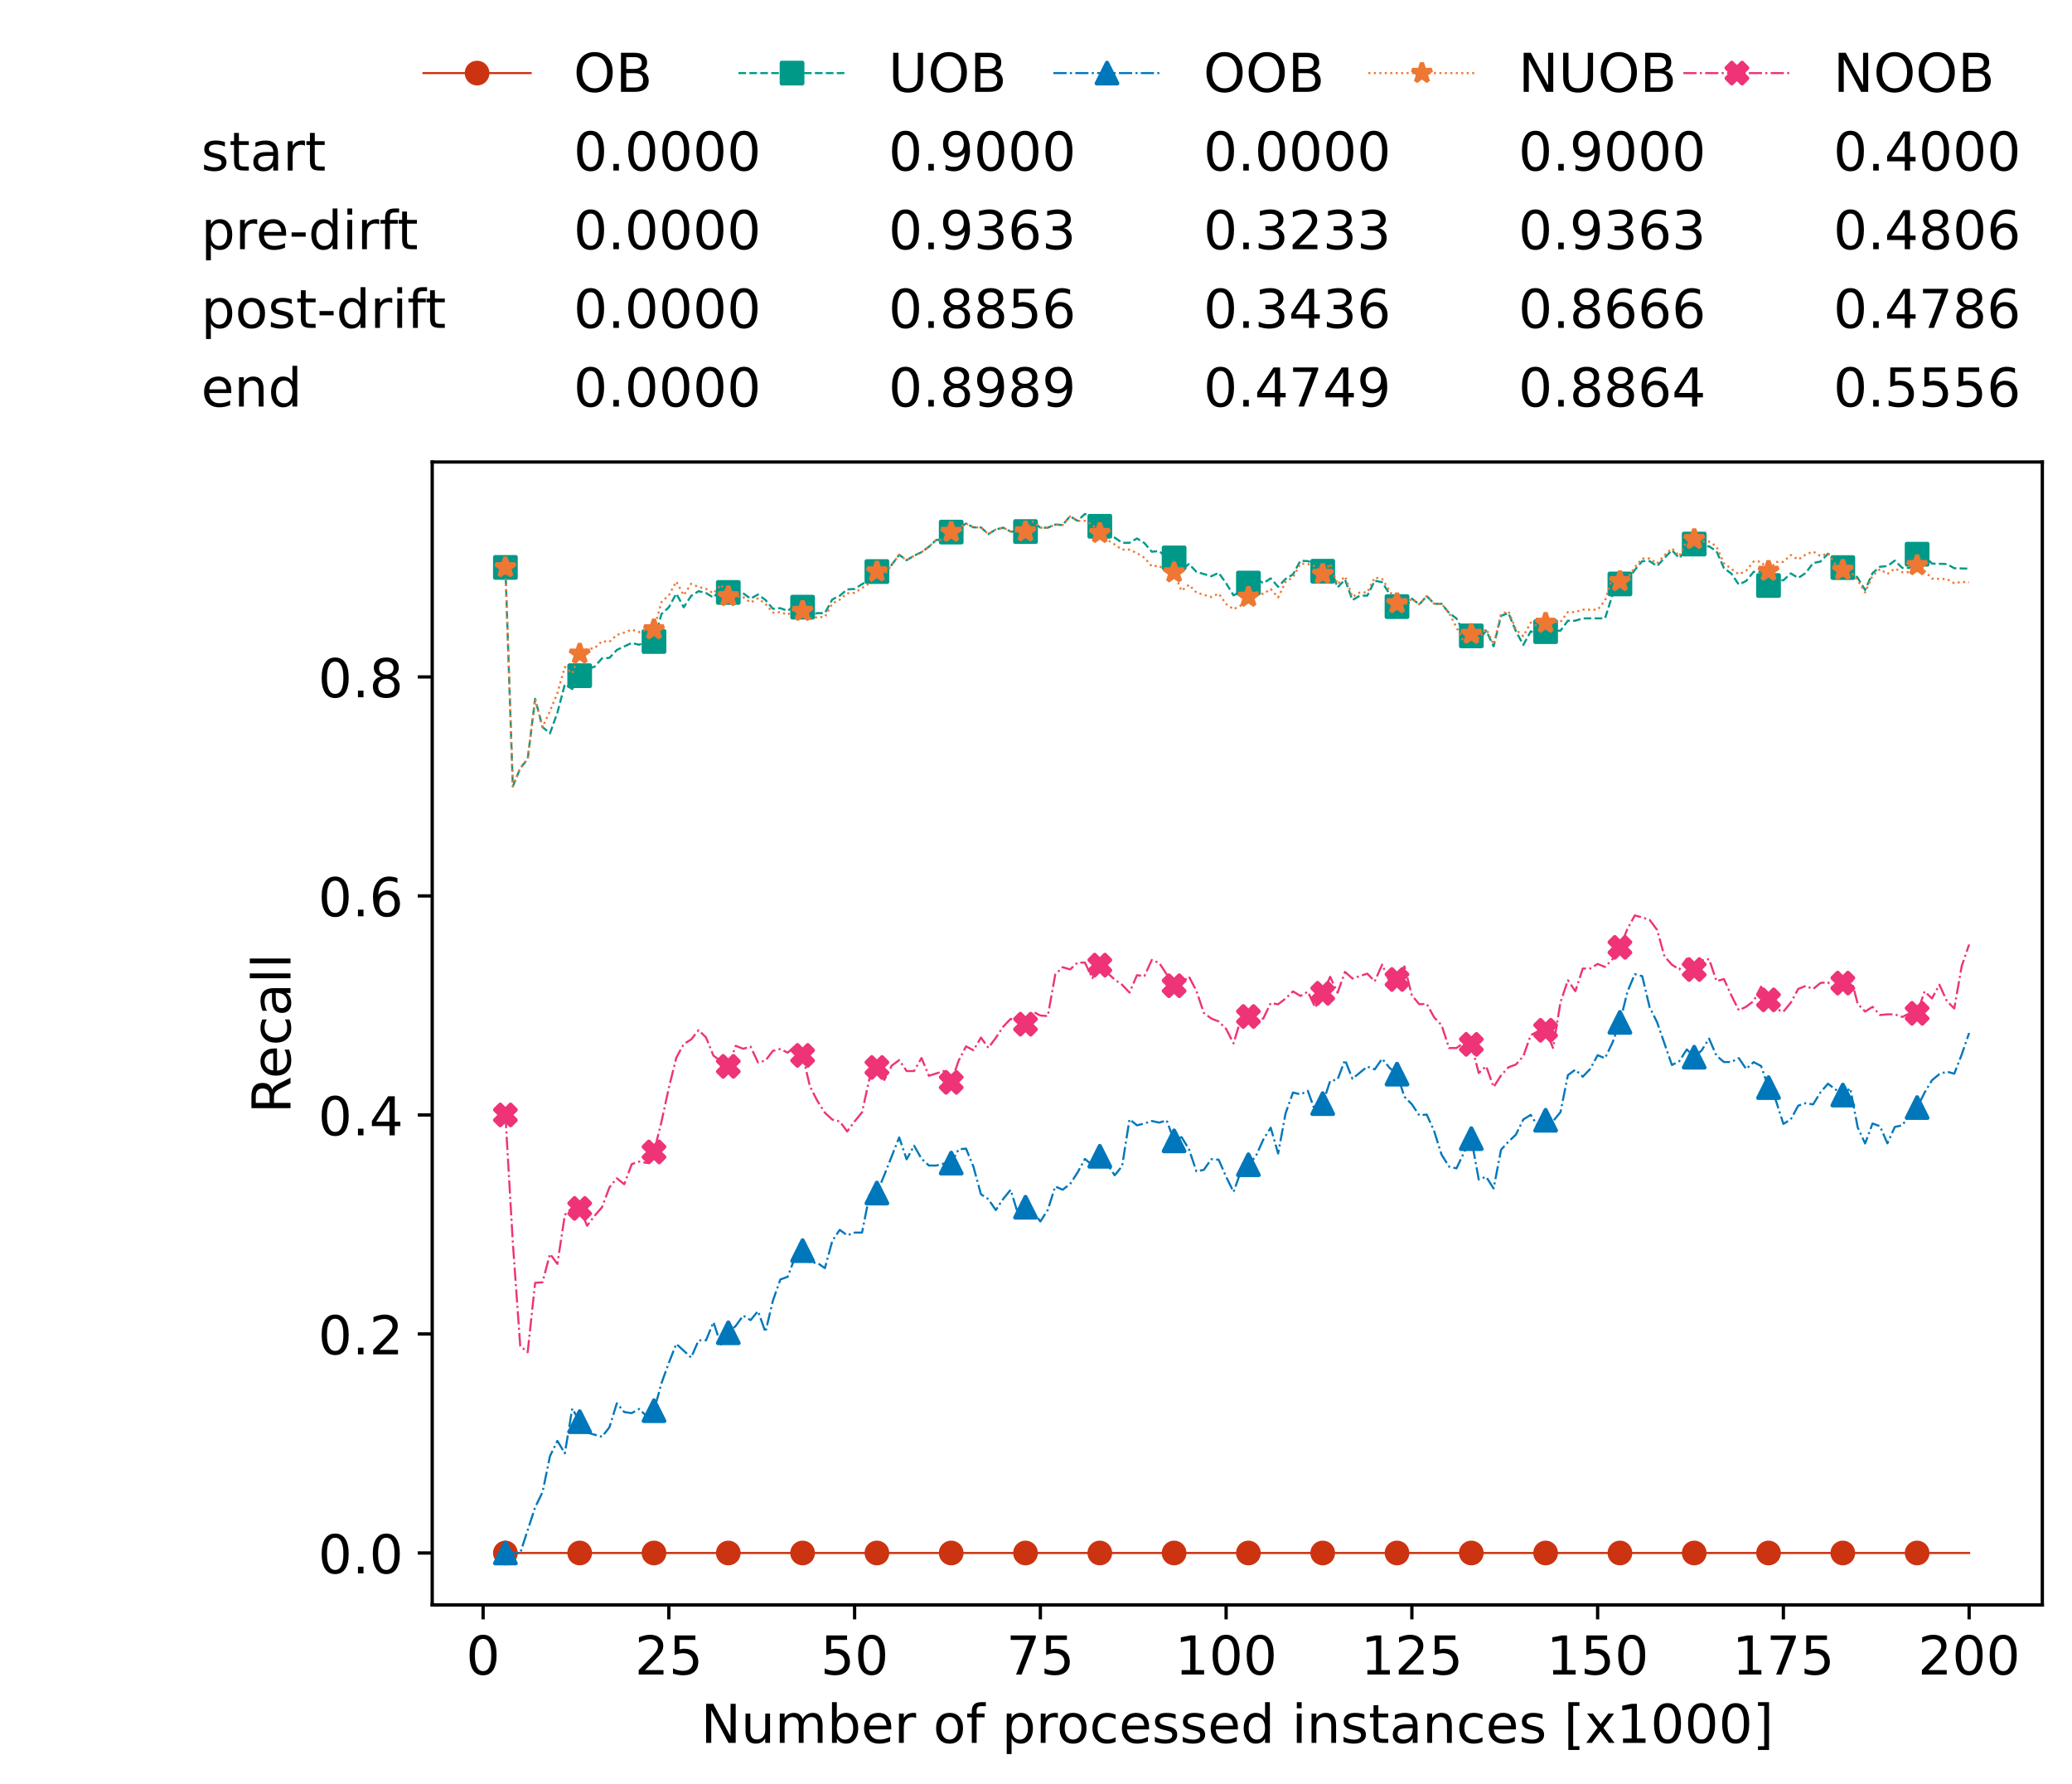 <?xml version="1.0" encoding="utf-8" standalone="no"?>
<!DOCTYPE svg PUBLIC "-//W3C//DTD SVG 1.1//EN"
  "http://www.w3.org/Graphics/SVG/1.1/DTD/svg11.dtd">
<!-- Created with matplotlib (https://matplotlib.org/) -->
<svg height="432.615pt" version="1.1" viewBox="0 0 502.65 432.615" width="502.65pt" xmlns="http://www.w3.org/2000/svg" xmlns:xlink="http://www.w3.org/1999/xlink">
 <defs>
  <style type="text/css">*{stroke-linecap:butt;stroke-linejoin:round;}</style>
 </defs>
 <g id="figure_1">
  <g id="patch_1">
   <path d="M 0 432.615 
L 502.65 432.615 
L 502.65 0 
L 0 0 
z
" style="fill:#ffffff;"/>
  </g>
  <g id="axes_1">
   <g id="patch_2">
    <path d="M 104.85 389.252 
L 495.45 389.252 
L 495.45 112.052 
L 104.85 112.052 
z
" style="fill:#ffffff;"/>
   </g>
   <g id="matplotlib.axis_1">
    <g id="xtick_1">
     <g id="line2d_1">
      <defs>
       <path d="M 0 0 
L 0 3.5 
" id="mb08c5ecf94" style="stroke:#000000;stroke-width:0.8;"/>
      </defs>
      <g>
       <use style="stroke:#000000;stroke-width:0.8;" x="117.197" xlink:href="#mb08c5ecf94" y="389.252"/>
      </g>
     </g>
     <g id="text_1">
      <!-- 0 -->
      <g transform="translate(113.061 406.13)scale(0.13 -0.13)">
       <defs>
        <path d="M 31.781 66.406 
Q 24.172 66.406 20.328 58.906 
Q 16.5 51.422 16.5 36.375 
Q 16.5 21.391 20.328 13.891 
Q 24.172 6.391 31.781 6.391 
Q 39.453 6.391 43.281 13.891 
Q 47.125 21.391 47.125 36.375 
Q 47.125 51.422 43.281 58.906 
Q 39.453 66.406 31.781 66.406 
z
M 31.781 74.219 
Q 44.047 74.219 50.516 64.516 
Q 56.984 54.828 56.984 36.375 
Q 56.984 17.969 50.516 8.266 
Q 44.047 -1.422 31.781 -1.422 
Q 19.531 -1.422 13.062 8.266 
Q 6.594 17.969 6.594 36.375 
Q 6.594 54.828 13.062 64.516 
Q 19.531 74.219 31.781 74.219 
z
" id="DejaVuSans-48"/>
       </defs>
       <use xlink:href="#DejaVuSans-48"/>
      </g>
     </g>
    </g>
    <g id="xtick_2">
     <g id="line2d_2">
      <g>
       <use style="stroke:#000000;stroke-width:0.8;" x="162.259" xlink:href="#mb08c5ecf94" y="389.252"/>
      </g>
     </g>
     <g id="text_2">
      <!-- 25 -->
      <g transform="translate(153.988 406.13)scale(0.13 -0.13)">
       <defs>
        <path d="M 19.188 8.297 
L 53.609 8.297 
L 53.609 0 
L 7.328 0 
L 7.328 8.297 
Q 12.938 14.109 22.625 23.891 
Q 32.328 33.688 34.812 36.531 
Q 39.547 41.844 41.422 45.531 
Q 43.312 49.219 43.312 52.781 
Q 43.312 58.594 39.234 62.25 
Q 35.156 65.922 28.609 65.922 
Q 23.969 65.922 18.812 64.312 
Q 13.672 62.703 7.812 59.422 
L 7.812 69.391 
Q 13.766 71.781 18.938 73 
Q 24.125 74.219 28.422 74.219 
Q 39.75 74.219 46.484 68.547 
Q 53.219 62.891 53.219 53.422 
Q 53.219 48.922 51.531 44.891 
Q 49.859 40.875 45.406 35.406 
Q 44.188 33.984 37.641 27.219 
Q 31.109 20.453 19.188 8.297 
z
" id="DejaVuSans-50"/>
        <path d="M 10.797 72.906 
L 49.516 72.906 
L 49.516 64.594 
L 19.828 64.594 
L 19.828 46.734 
Q 21.969 47.469 24.109 47.828 
Q 26.266 48.188 28.422 48.188 
Q 40.625 48.188 47.75 41.5 
Q 54.891 34.812 54.891 23.391 
Q 54.891 11.625 47.562 5.094 
Q 40.234 -1.422 26.906 -1.422 
Q 22.312 -1.422 17.547 -0.641 
Q 12.797 0.141 7.719 1.703 
L 7.719 11.625 
Q 12.109 9.234 16.797 8.062 
Q 21.484 6.891 26.703 6.891 
Q 35.156 6.891 40.078 11.328 
Q 45.016 15.766 45.016 23.391 
Q 45.016 31 40.078 35.438 
Q 35.156 39.891 26.703 39.891 
Q 22.75 39.891 18.812 39.016 
Q 14.891 38.141 10.797 36.281 
z
" id="DejaVuSans-53"/>
       </defs>
       <use xlink:href="#DejaVuSans-50"/>
       <use x="63.623" xlink:href="#DejaVuSans-53"/>
      </g>
     </g>
    </g>
    <g id="xtick_3">
     <g id="line2d_3">
      <g>
       <use style="stroke:#000000;stroke-width:0.8;" x="207.322" xlink:href="#mb08c5ecf94" y="389.252"/>
      </g>
     </g>
     <g id="text_3">
      <!-- 50 -->
      <g transform="translate(199.05 406.13)scale(0.13 -0.13)">
       <use xlink:href="#DejaVuSans-53"/>
       <use x="63.623" xlink:href="#DejaVuSans-48"/>
      </g>
     </g>
    </g>
    <g id="xtick_4">
     <g id="line2d_4">
      <g>
       <use style="stroke:#000000;stroke-width:0.8;" x="252.384" xlink:href="#mb08c5ecf94" y="389.252"/>
      </g>
     </g>
     <g id="text_4">
      <!-- 75 -->
      <g transform="translate(244.113 406.13)scale(0.13 -0.13)">
       <defs>
        <path d="M 8.203 72.906 
L 55.078 72.906 
L 55.078 68.703 
L 28.609 0 
L 18.312 0 
L 43.219 64.594 
L 8.203 64.594 
z
" id="DejaVuSans-55"/>
       </defs>
       <use xlink:href="#DejaVuSans-55"/>
       <use x="63.623" xlink:href="#DejaVuSans-53"/>
      </g>
     </g>
    </g>
    <g id="xtick_5">
     <g id="line2d_5">
      <g>
       <use style="stroke:#000000;stroke-width:0.8;" x="297.446" xlink:href="#mb08c5ecf94" y="389.252"/>
      </g>
     </g>
     <g id="text_5">
      <!-- 100 -->
      <g transform="translate(285.039 406.13)scale(0.13 -0.13)">
       <defs>
        <path d="M 12.406 8.297 
L 28.516 8.297 
L 28.516 63.922 
L 10.984 60.406 
L 10.984 69.391 
L 28.422 72.906 
L 38.281 72.906 
L 38.281 8.297 
L 54.391 8.297 
L 54.391 0 
L 12.406 0 
z
" id="DejaVuSans-49"/>
       </defs>
       <use xlink:href="#DejaVuSans-49"/>
       <use x="63.623" xlink:href="#DejaVuSans-48"/>
       <use x="127.246" xlink:href="#DejaVuSans-48"/>
      </g>
     </g>
    </g>
    <g id="xtick_6">
     <g id="line2d_6">
      <g>
       <use style="stroke:#000000;stroke-width:0.8;" x="342.509" xlink:href="#mb08c5ecf94" y="389.252"/>
      </g>
     </g>
     <g id="text_6">
      <!-- 125 -->
      <g transform="translate(330.102 406.13)scale(0.13 -0.13)">
       <use xlink:href="#DejaVuSans-49"/>
       <use x="63.623" xlink:href="#DejaVuSans-50"/>
       <use x="127.246" xlink:href="#DejaVuSans-53"/>
      </g>
     </g>
    </g>
    <g id="xtick_7">
     <g id="line2d_7">
      <g>
       <use style="stroke:#000000;stroke-width:0.8;" x="387.571" xlink:href="#mb08c5ecf94" y="389.252"/>
      </g>
     </g>
     <g id="text_7">
      <!-- 150 -->
      <g transform="translate(375.164 406.13)scale(0.13 -0.13)">
       <use xlink:href="#DejaVuSans-49"/>
       <use x="63.623" xlink:href="#DejaVuSans-53"/>
       <use x="127.246" xlink:href="#DejaVuSans-48"/>
      </g>
     </g>
    </g>
    <g id="xtick_8">
     <g id="line2d_8">
      <g>
       <use style="stroke:#000000;stroke-width:0.8;" x="432.633" xlink:href="#mb08c5ecf94" y="389.252"/>
      </g>
     </g>
     <g id="text_8">
      <!-- 175 -->
      <g transform="translate(420.226 406.13)scale(0.13 -0.13)">
       <use xlink:href="#DejaVuSans-49"/>
       <use x="63.623" xlink:href="#DejaVuSans-55"/>
       <use x="127.246" xlink:href="#DejaVuSans-53"/>
      </g>
     </g>
    </g>
    <g id="xtick_9">
     <g id="line2d_9">
      <g>
       <use style="stroke:#000000;stroke-width:0.8;" x="477.695" xlink:href="#mb08c5ecf94" y="389.252"/>
      </g>
     </g>
     <g id="text_9">
      <!-- 200 -->
      <g transform="translate(465.289 406.13)scale(0.13 -0.13)">
       <use xlink:href="#DejaVuSans-50"/>
       <use x="63.623" xlink:href="#DejaVuSans-48"/>
       <use x="127.246" xlink:href="#DejaVuSans-48"/>
      </g>
     </g>
    </g>
    <g id="text_10">
     <!-- Number of processed instances [x1000] -->
     <g transform="translate(170.025 422.711)scale(0.13 -0.13)">
      <defs>
       <path d="M 9.812 72.906 
L 23.094 72.906 
L 55.422 11.922 
L 55.422 72.906 
L 64.984 72.906 
L 64.984 0 
L 51.703 0 
L 19.391 60.984 
L 19.391 0 
L 9.812 0 
z
" id="DejaVuSans-78"/>
       <path d="M 8.5 21.578 
L 8.5 54.688 
L 17.484 54.688 
L 17.484 21.922 
Q 17.484 14.156 20.5 10.266 
Q 23.531 6.391 29.594 6.391 
Q 36.859 6.391 41.078 11.031 
Q 45.312 15.672 45.312 23.688 
L 45.312 54.688 
L 54.297 54.688 
L 54.297 0 
L 45.312 0 
L 45.312 8.406 
Q 42.047 3.422 37.719 1 
Q 33.406 -1.422 27.688 -1.422 
Q 18.266 -1.422 13.375 4.438 
Q 8.5 10.297 8.5 21.578 
z
M 31.109 56 
z
" id="DejaVuSans-117"/>
       <path d="M 52 44.188 
Q 55.375 50.25 60.062 53.125 
Q 64.75 56 71.094 56 
Q 79.641 56 84.281 50.016 
Q 88.922 44.047 88.922 33.016 
L 88.922 0 
L 79.891 0 
L 79.891 32.719 
Q 79.891 40.578 77.094 44.375 
Q 74.312 48.188 68.609 48.188 
Q 61.625 48.188 57.562 43.547 
Q 53.516 38.922 53.516 30.906 
L 53.516 0 
L 44.484 0 
L 44.484 32.719 
Q 44.484 40.625 41.703 44.406 
Q 38.922 48.188 33.109 48.188 
Q 26.219 48.188 22.156 43.531 
Q 18.109 38.875 18.109 30.906 
L 18.109 0 
L 9.078 0 
L 9.078 54.688 
L 18.109 54.688 
L 18.109 46.188 
Q 21.188 51.219 25.484 53.609 
Q 29.781 56 35.688 56 
Q 41.656 56 45.828 52.969 
Q 50 49.953 52 44.188 
z
" id="DejaVuSans-109"/>
       <path d="M 48.688 27.297 
Q 48.688 37.203 44.609 42.844 
Q 40.531 48.484 33.406 48.484 
Q 26.266 48.484 22.188 42.844 
Q 18.109 37.203 18.109 27.297 
Q 18.109 17.391 22.188 11.75 
Q 26.266 6.109 33.406 6.109 
Q 40.531 6.109 44.609 11.75 
Q 48.688 17.391 48.688 27.297 
z
M 18.109 46.391 
Q 20.953 51.266 25.266 53.625 
Q 29.594 56 35.594 56 
Q 45.562 56 51.781 48.094 
Q 58.016 40.188 58.016 27.297 
Q 58.016 14.406 51.781 6.484 
Q 45.562 -1.422 35.594 -1.422 
Q 29.594 -1.422 25.266 0.953 
Q 20.953 3.328 18.109 8.203 
L 18.109 0 
L 9.078 0 
L 9.078 75.984 
L 18.109 75.984 
z
" id="DejaVuSans-98"/>
       <path d="M 56.203 29.594 
L 56.203 25.203 
L 14.891 25.203 
Q 15.484 15.922 20.484 11.062 
Q 25.484 6.203 34.422 6.203 
Q 39.594 6.203 44.453 7.469 
Q 49.312 8.734 54.109 11.281 
L 54.109 2.781 
Q 49.266 0.734 44.188 -0.344 
Q 39.109 -1.422 33.891 -1.422 
Q 20.797 -1.422 13.156 6.188 
Q 5.516 13.812 5.516 26.812 
Q 5.516 40.234 12.766 48.109 
Q 20.016 56 32.328 56 
Q 43.359 56 49.781 48.891 
Q 56.203 41.797 56.203 29.594 
z
M 47.219 32.234 
Q 47.125 39.594 43.094 43.984 
Q 39.062 48.391 32.422 48.391 
Q 24.906 48.391 20.391 44.141 
Q 15.875 39.891 15.188 32.172 
z
" id="DejaVuSans-101"/>
       <path d="M 41.109 46.297 
Q 39.594 47.172 37.812 47.578 
Q 36.031 48 33.891 48 
Q 26.266 48 22.188 43.047 
Q 18.109 38.094 18.109 28.812 
L 18.109 0 
L 9.078 0 
L 9.078 54.688 
L 18.109 54.688 
L 18.109 46.188 
Q 20.953 51.172 25.484 53.578 
Q 30.031 56 36.531 56 
Q 37.453 56 38.578 55.875 
Q 39.703 55.766 41.062 55.516 
z
" id="DejaVuSans-114"/>
       <path id="DejaVuSans-32"/>
       <path d="M 30.609 48.391 
Q 23.391 48.391 19.188 42.75 
Q 14.984 37.109 14.984 27.297 
Q 14.984 17.484 19.156 11.844 
Q 23.344 6.203 30.609 6.203 
Q 37.797 6.203 41.984 11.859 
Q 46.188 17.531 46.188 27.297 
Q 46.188 37.016 41.984 42.703 
Q 37.797 48.391 30.609 48.391 
z
M 30.609 56 
Q 42.328 56 49.016 48.375 
Q 55.719 40.766 55.719 27.297 
Q 55.719 13.875 49.016 6.219 
Q 42.328 -1.422 30.609 -1.422 
Q 18.844 -1.422 12.172 6.219 
Q 5.516 13.875 5.516 27.297 
Q 5.516 40.766 12.172 48.375 
Q 18.844 56 30.609 56 
z
" id="DejaVuSans-111"/>
       <path d="M 37.109 75.984 
L 37.109 68.5 
L 28.516 68.5 
Q 23.688 68.5 21.797 66.547 
Q 19.922 64.594 19.922 59.516 
L 19.922 54.688 
L 34.719 54.688 
L 34.719 47.703 
L 19.922 47.703 
L 19.922 0 
L 10.891 0 
L 10.891 47.703 
L 2.297 47.703 
L 2.297 54.688 
L 10.891 54.688 
L 10.891 58.5 
Q 10.891 67.625 15.141 71.797 
Q 19.391 75.984 28.609 75.984 
z
" id="DejaVuSans-102"/>
       <path d="M 18.109 8.203 
L 18.109 -20.797 
L 9.078 -20.797 
L 9.078 54.688 
L 18.109 54.688 
L 18.109 46.391 
Q 20.953 51.266 25.266 53.625 
Q 29.594 56 35.594 56 
Q 45.562 56 51.781 48.094 
Q 58.016 40.188 58.016 27.297 
Q 58.016 14.406 51.781 6.484 
Q 45.562 -1.422 35.594 -1.422 
Q 29.594 -1.422 25.266 0.953 
Q 20.953 3.328 18.109 8.203 
z
M 48.688 27.297 
Q 48.688 37.203 44.609 42.844 
Q 40.531 48.484 33.406 48.484 
Q 26.266 48.484 22.188 42.844 
Q 18.109 37.203 18.109 27.297 
Q 18.109 17.391 22.188 11.75 
Q 26.266 6.109 33.406 6.109 
Q 40.531 6.109 44.609 11.75 
Q 48.688 17.391 48.688 27.297 
z
" id="DejaVuSans-112"/>
       <path d="M 48.781 52.594 
L 48.781 44.188 
Q 44.969 46.297 41.141 47.344 
Q 37.312 48.391 33.406 48.391 
Q 24.656 48.391 19.812 42.844 
Q 14.984 37.312 14.984 27.297 
Q 14.984 17.281 19.812 11.734 
Q 24.656 6.203 33.406 6.203 
Q 37.312 6.203 41.141 7.25 
Q 44.969 8.297 48.781 10.406 
L 48.781 2.094 
Q 45.016 0.344 40.984 -0.531 
Q 36.969 -1.422 32.422 -1.422 
Q 20.062 -1.422 12.781 6.344 
Q 5.516 14.109 5.516 27.297 
Q 5.516 40.672 12.859 48.328 
Q 20.219 56 33.016 56 
Q 37.156 56 41.109 55.141 
Q 45.062 54.297 48.781 52.594 
z
" id="DejaVuSans-99"/>
       <path d="M 44.281 53.078 
L 44.281 44.578 
Q 40.484 46.531 36.375 47.5 
Q 32.281 48.484 27.875 48.484 
Q 21.188 48.484 17.844 46.438 
Q 14.5 44.391 14.5 40.281 
Q 14.5 37.156 16.891 35.375 
Q 19.281 33.594 26.516 31.984 
L 29.594 31.297 
Q 39.156 29.25 43.188 25.516 
Q 47.219 21.781 47.219 15.094 
Q 47.219 7.469 41.188 3.016 
Q 35.156 -1.422 24.609 -1.422 
Q 20.219 -1.422 15.453 -0.562 
Q 10.688 0.297 5.422 2 
L 5.422 11.281 
Q 10.406 8.688 15.234 7.391 
Q 20.062 6.109 24.812 6.109 
Q 31.156 6.109 34.562 8.281 
Q 37.984 10.453 37.984 14.406 
Q 37.984 18.062 35.516 20.016 
Q 33.062 21.969 24.703 23.781 
L 21.578 24.516 
Q 13.234 26.266 9.516 29.906 
Q 5.812 33.547 5.812 39.891 
Q 5.812 47.609 11.281 51.797 
Q 16.75 56 26.812 56 
Q 31.781 56 36.172 55.266 
Q 40.578 54.547 44.281 53.078 
z
" id="DejaVuSans-115"/>
       <path d="M 45.406 46.391 
L 45.406 75.984 
L 54.391 75.984 
L 54.391 0 
L 45.406 0 
L 45.406 8.203 
Q 42.578 3.328 38.25 0.953 
Q 33.938 -1.422 27.875 -1.422 
Q 17.969 -1.422 11.734 6.484 
Q 5.516 14.406 5.516 27.297 
Q 5.516 40.188 11.734 48.094 
Q 17.969 56 27.875 56 
Q 33.938 56 38.25 53.625 
Q 42.578 51.266 45.406 46.391 
z
M 14.797 27.297 
Q 14.797 17.391 18.875 11.75 
Q 22.953 6.109 30.078 6.109 
Q 37.203 6.109 41.297 11.75 
Q 45.406 17.391 45.406 27.297 
Q 45.406 37.203 41.297 42.844 
Q 37.203 48.484 30.078 48.484 
Q 22.953 48.484 18.875 42.844 
Q 14.797 37.203 14.797 27.297 
z
" id="DejaVuSans-100"/>
       <path d="M 9.422 54.688 
L 18.406 54.688 
L 18.406 0 
L 9.422 0 
z
M 9.422 75.984 
L 18.406 75.984 
L 18.406 64.594 
L 9.422 64.594 
z
" id="DejaVuSans-105"/>
       <path d="M 54.891 33.016 
L 54.891 0 
L 45.906 0 
L 45.906 32.719 
Q 45.906 40.484 42.875 44.328 
Q 39.844 48.188 33.797 48.188 
Q 26.516 48.188 22.312 43.547 
Q 18.109 38.922 18.109 30.906 
L 18.109 0 
L 9.078 0 
L 9.078 54.688 
L 18.109 54.688 
L 18.109 46.188 
Q 21.344 51.125 25.703 53.562 
Q 30.078 56 35.797 56 
Q 45.219 56 50.047 50.172 
Q 54.891 44.344 54.891 33.016 
z
" id="DejaVuSans-110"/>
       <path d="M 18.312 70.219 
L 18.312 54.688 
L 36.812 54.688 
L 36.812 47.703 
L 18.312 47.703 
L 18.312 18.016 
Q 18.312 11.328 20.141 9.422 
Q 21.969 7.516 27.594 7.516 
L 36.812 7.516 
L 36.812 0 
L 27.594 0 
Q 17.188 0 13.234 3.875 
Q 9.281 7.766 9.281 18.016 
L 9.281 47.703 
L 2.688 47.703 
L 2.688 54.688 
L 9.281 54.688 
L 9.281 70.219 
z
" id="DejaVuSans-116"/>
       <path d="M 34.281 27.484 
Q 23.391 27.484 19.188 25 
Q 14.984 22.516 14.984 16.5 
Q 14.984 11.719 18.141 8.906 
Q 21.297 6.109 26.703 6.109 
Q 34.188 6.109 38.703 11.406 
Q 43.219 16.703 43.219 25.484 
L 43.219 27.484 
z
M 52.203 31.203 
L 52.203 0 
L 43.219 0 
L 43.219 8.297 
Q 40.141 3.328 35.547 0.953 
Q 30.953 -1.422 24.312 -1.422 
Q 15.922 -1.422 10.953 3.297 
Q 6 8.016 6 15.922 
Q 6 25.141 12.172 29.828 
Q 18.359 34.516 30.609 34.516 
L 43.219 34.516 
L 43.219 35.406 
Q 43.219 41.609 39.141 45 
Q 35.062 48.391 27.688 48.391 
Q 23 48.391 18.547 47.266 
Q 14.109 46.141 10.016 43.891 
L 10.016 52.203 
Q 14.938 54.109 19.578 55.047 
Q 24.219 56 28.609 56 
Q 40.484 56 46.344 49.844 
Q 52.203 43.703 52.203 31.203 
z
" id="DejaVuSans-97"/>
       <path d="M 8.594 75.984 
L 29.297 75.984 
L 29.297 69 
L 17.578 69 
L 17.578 -6.203 
L 29.297 -6.203 
L 29.297 -13.188 
L 8.594 -13.188 
z
" id="DejaVuSans-91"/>
       <path d="M 54.891 54.688 
L 35.109 28.078 
L 55.906 0 
L 45.312 0 
L 29.391 21.484 
L 13.484 0 
L 2.875 0 
L 24.125 28.609 
L 4.688 54.688 
L 15.281 54.688 
L 29.781 35.203 
L 44.281 54.688 
z
" id="DejaVuSans-120"/>
       <path d="M 30.422 75.984 
L 30.422 -13.188 
L 9.719 -13.188 
L 9.719 -6.203 
L 21.391 -6.203 
L 21.391 69 
L 9.719 69 
L 9.719 75.984 
z
" id="DejaVuSans-93"/>
      </defs>
      <use xlink:href="#DejaVuSans-78"/>
      <use x="74.805" xlink:href="#DejaVuSans-117"/>
      <use x="138.184" xlink:href="#DejaVuSans-109"/>
      <use x="235.596" xlink:href="#DejaVuSans-98"/>
      <use x="299.072" xlink:href="#DejaVuSans-101"/>
      <use x="360.596" xlink:href="#DejaVuSans-114"/>
      <use x="401.709" xlink:href="#DejaVuSans-32"/>
      <use x="433.496" xlink:href="#DejaVuSans-111"/>
      <use x="494.678" xlink:href="#DejaVuSans-102"/>
      <use x="529.883" xlink:href="#DejaVuSans-32"/>
      <use x="561.67" xlink:href="#DejaVuSans-112"/>
      <use x="625.146" xlink:href="#DejaVuSans-114"/>
      <use x="664.01" xlink:href="#DejaVuSans-111"/>
      <use x="725.191" xlink:href="#DejaVuSans-99"/>
      <use x="780.172" xlink:href="#DejaVuSans-101"/>
      <use x="841.695" xlink:href="#DejaVuSans-115"/>
      <use x="893.795" xlink:href="#DejaVuSans-115"/>
      <use x="945.895" xlink:href="#DejaVuSans-101"/>
      <use x="1007.418" xlink:href="#DejaVuSans-100"/>
      <use x="1070.895" xlink:href="#DejaVuSans-32"/>
      <use x="1102.682" xlink:href="#DejaVuSans-105"/>
      <use x="1130.465" xlink:href="#DejaVuSans-110"/>
      <use x="1193.844" xlink:href="#DejaVuSans-115"/>
      <use x="1245.943" xlink:href="#DejaVuSans-116"/>
      <use x="1285.152" xlink:href="#DejaVuSans-97"/>
      <use x="1346.432" xlink:href="#DejaVuSans-110"/>
      <use x="1409.811" xlink:href="#DejaVuSans-99"/>
      <use x="1464.791" xlink:href="#DejaVuSans-101"/>
      <use x="1526.314" xlink:href="#DejaVuSans-115"/>
      <use x="1578.414" xlink:href="#DejaVuSans-32"/>
      <use x="1610.201" xlink:href="#DejaVuSans-91"/>
      <use x="1649.215" xlink:href="#DejaVuSans-120"/>
      <use x="1708.395" xlink:href="#DejaVuSans-49"/>
      <use x="1772.018" xlink:href="#DejaVuSans-48"/>
      <use x="1835.641" xlink:href="#DejaVuSans-48"/>
      <use x="1899.264" xlink:href="#DejaVuSans-48"/>
      <use x="1962.887" xlink:href="#DejaVuSans-93"/>
     </g>
    </g>
   </g>
   <g id="matplotlib.axis_2">
    <g id="ytick_1">
     <g id="line2d_10">
      <defs>
       <path d="M 0 0 
L -3.5 0 
" id="m2c8552137c" style="stroke:#000000;stroke-width:0.8;"/>
      </defs>
      <g>
       <use style="stroke:#000000;stroke-width:0.8;" x="104.85" xlink:href="#m2c8552137c" y="376.652"/>
      </g>
     </g>
     <g id="text_11">
      <!-- 0.0 -->
      <g transform="translate(77.176 381.591)scale(0.13 -0.13)">
       <defs>
        <path d="M 10.688 12.406 
L 21 12.406 
L 21 0 
L 10.688 0 
z
" id="DejaVuSans-46"/>
       </defs>
       <use xlink:href="#DejaVuSans-48"/>
       <use x="63.623" xlink:href="#DejaVuSans-46"/>
       <use x="95.41" xlink:href="#DejaVuSans-48"/>
      </g>
     </g>
    </g>
    <g id="ytick_2">
     <g id="line2d_11">
      <g>
       <use style="stroke:#000000;stroke-width:0.8;" x="104.85" xlink:href="#m2c8552137c" y="323.533"/>
      </g>
     </g>
     <g id="text_12">
      <!-- 0.2 -->
      <g transform="translate(77.176 328.472)scale(0.13 -0.13)">
       <use xlink:href="#DejaVuSans-48"/>
       <use x="63.623" xlink:href="#DejaVuSans-46"/>
       <use x="95.41" xlink:href="#DejaVuSans-50"/>
      </g>
     </g>
    </g>
    <g id="ytick_3">
     <g id="line2d_12">
      <g>
       <use style="stroke:#000000;stroke-width:0.8;" x="104.85" xlink:href="#m2c8552137c" y="270.414"/>
      </g>
     </g>
     <g id="text_13">
      <!-- 0.4 -->
      <g transform="translate(77.176 275.353)scale(0.13 -0.13)">
       <defs>
        <path d="M 37.797 64.312 
L 12.891 25.391 
L 37.797 25.391 
z
M 35.203 72.906 
L 47.609 72.906 
L 47.609 25.391 
L 58.016 25.391 
L 58.016 17.188 
L 47.609 17.188 
L 47.609 0 
L 37.797 0 
L 37.797 17.188 
L 4.891 17.188 
L 4.891 26.703 
z
" id="DejaVuSans-52"/>
       </defs>
       <use xlink:href="#DejaVuSans-48"/>
       <use x="63.623" xlink:href="#DejaVuSans-46"/>
       <use x="95.41" xlink:href="#DejaVuSans-52"/>
      </g>
     </g>
    </g>
    <g id="ytick_4">
     <g id="line2d_13">
      <g>
       <use style="stroke:#000000;stroke-width:0.8;" x="104.85" xlink:href="#m2c8552137c" y="217.296"/>
      </g>
     </g>
     <g id="text_14">
      <!-- 0.6 -->
      <g transform="translate(77.176 222.235)scale(0.13 -0.13)">
       <defs>
        <path d="M 33.016 40.375 
Q 26.375 40.375 22.484 35.828 
Q 18.609 31.297 18.609 23.391 
Q 18.609 15.531 22.484 10.953 
Q 26.375 6.391 33.016 6.391 
Q 39.656 6.391 43.531 10.953 
Q 47.406 15.531 47.406 23.391 
Q 47.406 31.297 43.531 35.828 
Q 39.656 40.375 33.016 40.375 
z
M 52.594 71.297 
L 52.594 62.312 
Q 48.875 64.062 45.094 64.984 
Q 41.312 65.922 37.594 65.922 
Q 27.828 65.922 22.672 59.328 
Q 17.531 52.734 16.797 39.406 
Q 19.672 43.656 24.016 45.922 
Q 28.375 48.188 33.594 48.188 
Q 44.578 48.188 50.953 41.516 
Q 57.328 34.859 57.328 23.391 
Q 57.328 12.156 50.688 5.359 
Q 44.047 -1.422 33.016 -1.422 
Q 20.359 -1.422 13.672 8.266 
Q 6.984 17.969 6.984 36.375 
Q 6.984 53.656 15.188 63.938 
Q 23.391 74.219 37.203 74.219 
Q 40.922 74.219 44.703 73.484 
Q 48.484 72.75 52.594 71.297 
z
" id="DejaVuSans-54"/>
       </defs>
       <use xlink:href="#DejaVuSans-48"/>
       <use x="63.623" xlink:href="#DejaVuSans-46"/>
       <use x="95.41" xlink:href="#DejaVuSans-54"/>
      </g>
     </g>
    </g>
    <g id="ytick_5">
     <g id="line2d_14">
      <g>
       <use style="stroke:#000000;stroke-width:0.8;" x="104.85" xlink:href="#m2c8552137c" y="164.177"/>
      </g>
     </g>
     <g id="text_15">
      <!-- 0.8 -->
      <g transform="translate(77.176 169.116)scale(0.13 -0.13)">
       <defs>
        <path d="M 31.781 34.625 
Q 24.75 34.625 20.719 30.859 
Q 16.703 27.094 16.703 20.516 
Q 16.703 13.922 20.719 10.156 
Q 24.75 6.391 31.781 6.391 
Q 38.812 6.391 42.859 10.172 
Q 46.922 13.969 46.922 20.516 
Q 46.922 27.094 42.891 30.859 
Q 38.875 34.625 31.781 34.625 
z
M 21.922 38.812 
Q 15.578 40.375 12.031 44.719 
Q 8.5 49.078 8.5 55.328 
Q 8.5 64.062 14.719 69.141 
Q 20.953 74.219 31.781 74.219 
Q 42.672 74.219 48.875 69.141 
Q 55.078 64.062 55.078 55.328 
Q 55.078 49.078 51.531 44.719 
Q 48 40.375 41.703 38.812 
Q 48.828 37.156 52.797 32.312 
Q 56.781 27.484 56.781 20.516 
Q 56.781 9.906 50.312 4.234 
Q 43.844 -1.422 31.781 -1.422 
Q 19.734 -1.422 13.25 4.234 
Q 6.781 9.906 6.781 20.516 
Q 6.781 27.484 10.781 32.312 
Q 14.797 37.156 21.922 38.812 
z
M 18.312 54.391 
Q 18.312 48.734 21.844 45.562 
Q 25.391 42.391 31.781 42.391 
Q 38.141 42.391 41.719 45.562 
Q 45.312 48.734 45.312 54.391 
Q 45.312 60.062 41.719 63.234 
Q 38.141 66.406 31.781 66.406 
Q 25.391 66.406 21.844 63.234 
Q 18.312 60.062 18.312 54.391 
z
" id="DejaVuSans-56"/>
       </defs>
       <use xlink:href="#DejaVuSans-48"/>
       <use x="63.623" xlink:href="#DejaVuSans-46"/>
       <use x="95.41" xlink:href="#DejaVuSans-56"/>
      </g>
     </g>
    </g>
    <g id="text_16">
     <!-- Recall -->
     <g transform="translate(70.472 270.044)rotate(-90)scale(0.13 -0.13)">
      <defs>
       <path d="M 44.391 34.188 
Q 47.562 33.109 50.562 29.594 
Q 53.562 26.078 56.594 19.922 
L 66.609 0 
L 56 0 
L 46.688 18.703 
Q 43.062 26.031 39.672 28.422 
Q 36.281 30.812 30.422 30.812 
L 19.672 30.812 
L 19.672 0 
L 9.812 0 
L 9.812 72.906 
L 32.078 72.906 
Q 44.578 72.906 50.734 67.672 
Q 56.891 62.453 56.891 51.906 
Q 56.891 45.016 53.688 40.469 
Q 50.484 35.938 44.391 34.188 
z
M 19.672 64.797 
L 19.672 38.922 
L 32.078 38.922 
Q 39.203 38.922 42.844 42.219 
Q 46.484 45.516 46.484 51.906 
Q 46.484 58.297 42.844 61.547 
Q 39.203 64.797 32.078 64.797 
z
" id="DejaVuSans-82"/>
       <path d="M 9.422 75.984 
L 18.406 75.984 
L 18.406 0 
L 9.422 0 
z
" id="DejaVuSans-108"/>
      </defs>
      <use xlink:href="#DejaVuSans-82"/>
      <use x="64.982" xlink:href="#DejaVuSans-101"/>
      <use x="126.506" xlink:href="#DejaVuSans-99"/>
      <use x="181.486" xlink:href="#DejaVuSans-97"/>
      <use x="242.766" xlink:href="#DejaVuSans-108"/>
      <use x="270.549" xlink:href="#DejaVuSans-108"/>
     </g>
    </g>
   </g>
   <g id="line2d_15"/>
   <g id="line2d_16"/>
   <g id="line2d_17"/>
   <g id="line2d_18"/>
   <g id="line2d_19"/>
   <g id="line2d_20">
    <path clip-path="url(#p9157dfecd8)" d="M 122.605 376.652 
L 477.695 376.652 
L 477.695 376.652 
" style="fill:none;stroke:#cc3311;stroke-linecap:square;stroke-width:0.5;"/>
    <defs>
     <path d="M 0 2.5 
C 0.663 2.5 1.299 2.237 1.768 1.768 
C 2.237 1.299 2.5 0.663 2.5 0 
C 2.5 -0.663 2.237 -1.299 1.768 -1.768 
C 1.299 -2.237 0.663 -2.5 0 -2.5 
C -0.663 -2.5 -1.299 -2.237 -1.768 -1.768 
C -2.237 -1.299 -2.5 -0.663 -2.5 0 
C -2.5 0.663 -2.237 1.299 -1.768 1.768 
C -1.299 2.237 -0.663 2.5 0 2.5 
z
" id="m593bef2fc2" style="stroke:#cc3311;"/>
    </defs>
    <g clip-path="url(#p9157dfecd8)">
     <use style="fill:#cc3311;stroke:#cc3311;" x="122.605" xlink:href="#m593bef2fc2" y="376.652"/>
     <use style="fill:#cc3311;stroke:#cc3311;" x="140.629" xlink:href="#m593bef2fc2" y="376.652"/>
     <use style="fill:#cc3311;stroke:#cc3311;" x="158.654" xlink:href="#m593bef2fc2" y="376.652"/>
     <use style="fill:#cc3311;stroke:#cc3311;" x="176.679" xlink:href="#m593bef2fc2" y="376.652"/>
     <use style="fill:#cc3311;stroke:#cc3311;" x="194.704" xlink:href="#m593bef2fc2" y="376.652"/>
     <use style="fill:#cc3311;stroke:#cc3311;" x="212.729" xlink:href="#m593bef2fc2" y="376.652"/>
     <use style="fill:#cc3311;stroke:#cc3311;" x="230.754" xlink:href="#m593bef2fc2" y="376.652"/>
     <use style="fill:#cc3311;stroke:#cc3311;" x="248.779" xlink:href="#m593bef2fc2" y="376.652"/>
     <use style="fill:#cc3311;stroke:#cc3311;" x="266.804" xlink:href="#m593bef2fc2" y="376.652"/>
     <use style="fill:#cc3311;stroke:#cc3311;" x="284.829" xlink:href="#m593bef2fc2" y="376.652"/>
     <use style="fill:#cc3311;stroke:#cc3311;" x="302.854" xlink:href="#m593bef2fc2" y="376.652"/>
     <use style="fill:#cc3311;stroke:#cc3311;" x="320.879" xlink:href="#m593bef2fc2" y="376.652"/>
     <use style="fill:#cc3311;stroke:#cc3311;" x="338.904" xlink:href="#m593bef2fc2" y="376.652"/>
     <use style="fill:#cc3311;stroke:#cc3311;" x="356.928" xlink:href="#m593bef2fc2" y="376.652"/>
     <use style="fill:#cc3311;stroke:#cc3311;" x="374.953" xlink:href="#m593bef2fc2" y="376.652"/>
     <use style="fill:#cc3311;stroke:#cc3311;" x="392.978" xlink:href="#m593bef2fc2" y="376.652"/>
     <use style="fill:#cc3311;stroke:#cc3311;" x="411.003" xlink:href="#m593bef2fc2" y="376.652"/>
     <use style="fill:#cc3311;stroke:#cc3311;" x="429.028" xlink:href="#m593bef2fc2" y="376.652"/>
     <use style="fill:#cc3311;stroke:#cc3311;" x="447.053" xlink:href="#m593bef2fc2" y="376.652"/>
     <use style="fill:#cc3311;stroke:#cc3311;" x="465.078" xlink:href="#m593bef2fc2" y="376.652"/>
    </g>
   </g>
   <g id="line2d_21"/>
   <g id="line2d_22"/>
   <g id="line2d_23"/>
   <g id="line2d_24"/>
   <g id="line2d_25">
    <path clip-path="url(#p9157dfecd8)" d="M 122.605 137.618 
L 124.407 190.736 
L 126.21 186.31 
L 128.012 184.097 
L 129.815 169.489 
L 131.617 176.35 
L 133.419 177.863 
L 135.222 172.833 
L 137.024 165.969 
L 138.827 167.118 
L 140.629 163.879 
L 142.432 162.244 
L 144.234 161.711 
L 146.037 159.674 
L 147.839 159.558 
L 149.642 157.633 
L 153.247 155.942 
L 155.049 156.375 
L 156.852 155.585 
L 158.654 155.585 
L 160.457 148.945 
L 162.259 147.285 
L 164.062 143.965 
L 165.864 147.285 
L 167.667 144.519 
L 169.469 143.38 
L 171.272 143.823 
L 173.074 144.93 
L 174.877 142.817 
L 176.679 143.693 
L 178.482 143.693 
L 180.284 143.894 
L 182.087 145.202 
L 183.889 144.186 
L 185.692 145.514 
L 187.494 147.648 
L 189.297 147.501 
L 191.099 148.165 
L 192.902 146.689 
L 194.704 147.258 
L 196.507 149.156 
L 198.309 148.703 
L 200.112 148.703 
L 201.914 145.383 
L 203.717 144.498 
L 205.519 142.948 
L 207.322 142.838 
L 210.927 140.524 
L 212.729 138.627 
L 214.532 139.381 
L 218.137 134.552 
L 219.939 135.88 
L 221.742 134.774 
L 223.544 133.93 
L 225.347 132.602 
L 227.149 130.943 
L 228.952 130.943 
L 230.754 129.045 
L 232.557 128.17 
L 234.359 126.963 
L 236.162 127.911 
L 237.964 127.911 
L 239.767 129.534 
L 241.569 128.428 
L 243.372 127.975 
L 245.174 128.923 
L 248.779 128.923 
L 250.581 126.509 
L 252.384 127.984 
L 254.186 127.984 
L 255.989 127.226 
L 257.791 127.326 
L 259.594 125.205 
L 261.396 126.312 
L 263.199 124.652 
L 265.001 125.6 
L 266.804 127.643 
L 268.606 129.278 
L 270.409 130.384 
L 272.211 131.649 
L 274.014 131.649 
L 275.816 130.595 
L 277.619 131.702 
L 279.421 133.815 
L 281.224 133.647 
L 283.026 135.307 
L 284.829 135.307 
L 286.631 138.258 
L 288.434 136.783 
L 290.236 138.68 
L 293.841 139.76 
L 295.644 138.931 
L 297.446 141.446 
L 299.249 144.397 
L 301.051 143.448 
L 302.854 141.405 
L 304.656 140.225 
L 306.459 141.461 
L 308.261 140.27 
L 310.064 142.313 
L 311.866 140.416 
L 313.669 139.309 
L 315.471 135.989 
L 317.274 136.093 
L 319.076 136.647 
L 320.879 138.544 
L 322.681 137.49 
L 324.484 142.47 
L 326.286 140.573 
L 328.089 145.536 
L 329.891 144.464 
L 331.694 144.464 
L 333.496 140.842 
L 335.299 141.211 
L 337.101 144.057 
L 338.904 147.121 
L 340.706 147.543 
L 342.509 145.199 
L 344.311 146.592 
L 346.114 144.549 
L 347.916 146.446 
L 349.719 146.446 
L 351.521 148.66 
L 353.324 149.988 
L 355.126 153.466 
L 356.928 154.224 
L 358.731 155.278 
L 360.533 152.954 
L 362.336 156.749 
L 364.138 149.371 
L 365.941 148.672 
L 367.743 153.099 
L 369.546 156.419 
L 371.348 153.099 
L 373.151 154.047 
L 374.953 153.196 
L 376.756 152.959 
L 378.558 152.959 
L 380.361 150.544 
L 382.163 150.544 
L 383.966 149.975 
L 389.373 149.975 
L 391.176 144.284 
L 392.978 141.628 
L 394.781 140.89 
L 396.583 138.234 
L 398.386 136.1 
L 400.188 136.1 
L 401.991 137.307 
L 403.793 135.295 
L 405.596 133.451 
L 407.398 135.348 
L 409.201 133.214 
L 411.003 131.949 
L 412.806 132.502 
L 414.608 132.502 
L 416.411 133.71 
L 418.213 137.796 
L 420.016 139.124 
L 421.818 141.78 
L 423.621 140.894 
L 425.423 138.681 
L 427.226 138.681 
L 429.028 142.001 
L 430.831 140.736 
L 432.633 140.736 
L 434.436 139.076 
L 436.238 140.183 
L 438.041 138.976 
L 439.843 136.561 
L 441.646 136.192 
L 443.448 134.295 
L 445.251 135.291 
L 447.053 137.662 
L 448.856 137.939 
L 450.658 140.152 
L 452.461 143.095 
L 454.263 139.009 
L 456.066 137.46 
L 457.868 137.294 
L 459.671 135.966 
L 461.473 137.736 
L 463.276 137.736 
L 465.078 134.416 
L 466.881 134.796 
L 468.683 136.693 
L 472.288 136.794 
L 474.09 137.815 
L 477.695 137.916 
L 477.695 137.916 
" style="fill:none;stroke:#009988;stroke-dasharray:1.85,0.8;stroke-dashoffset:0;stroke-width:0.5;"/>
    <defs>
     <path d="M -2.5 2.5 
L 2.5 2.5 
L 2.5 -2.5 
L -2.5 -2.5 
z
" id="m6f32ea1bba" style="stroke:#009988;stroke-linejoin:miter;"/>
    </defs>
    <g clip-path="url(#p9157dfecd8)">
     <use style="fill:#009988;stroke:#009988;stroke-linejoin:miter;" x="122.605" xlink:href="#m6f32ea1bba" y="137.618"/>
     <use style="fill:#009988;stroke:#009988;stroke-linejoin:miter;" x="140.629" xlink:href="#m6f32ea1bba" y="163.879"/>
     <use style="fill:#009988;stroke:#009988;stroke-linejoin:miter;" x="158.654" xlink:href="#m6f32ea1bba" y="155.585"/>
     <use style="fill:#009988;stroke:#009988;stroke-linejoin:miter;" x="176.679" xlink:href="#m6f32ea1bba" y="143.693"/>
     <use style="fill:#009988;stroke:#009988;stroke-linejoin:miter;" x="194.704" xlink:href="#m6f32ea1bba" y="147.258"/>
     <use style="fill:#009988;stroke:#009988;stroke-linejoin:miter;" x="212.729" xlink:href="#m6f32ea1bba" y="138.627"/>
     <use style="fill:#009988;stroke:#009988;stroke-linejoin:miter;" x="230.754" xlink:href="#m6f32ea1bba" y="129.045"/>
     <use style="fill:#009988;stroke:#009988;stroke-linejoin:miter;" x="248.779" xlink:href="#m6f32ea1bba" y="128.923"/>
     <use style="fill:#009988;stroke:#009988;stroke-linejoin:miter;" x="266.804" xlink:href="#m6f32ea1bba" y="127.643"/>
     <use style="fill:#009988;stroke:#009988;stroke-linejoin:miter;" x="284.829" xlink:href="#m6f32ea1bba" y="135.307"/>
     <use style="fill:#009988;stroke:#009988;stroke-linejoin:miter;" x="302.854" xlink:href="#m6f32ea1bba" y="141.405"/>
     <use style="fill:#009988;stroke:#009988;stroke-linejoin:miter;" x="320.879" xlink:href="#m6f32ea1bba" y="138.544"/>
     <use style="fill:#009988;stroke:#009988;stroke-linejoin:miter;" x="338.904" xlink:href="#m6f32ea1bba" y="147.121"/>
     <use style="fill:#009988;stroke:#009988;stroke-linejoin:miter;" x="356.928" xlink:href="#m6f32ea1bba" y="154.224"/>
     <use style="fill:#009988;stroke:#009988;stroke-linejoin:miter;" x="374.953" xlink:href="#m6f32ea1bba" y="153.196"/>
     <use style="fill:#009988;stroke:#009988;stroke-linejoin:miter;" x="392.978" xlink:href="#m6f32ea1bba" y="141.628"/>
     <use style="fill:#009988;stroke:#009988;stroke-linejoin:miter;" x="411.003" xlink:href="#m6f32ea1bba" y="131.949"/>
     <use style="fill:#009988;stroke:#009988;stroke-linejoin:miter;" x="429.028" xlink:href="#m6f32ea1bba" y="142.001"/>
     <use style="fill:#009988;stroke:#009988;stroke-linejoin:miter;" x="447.053" xlink:href="#m6f32ea1bba" y="137.662"/>
     <use style="fill:#009988;stroke:#009988;stroke-linejoin:miter;" x="465.078" xlink:href="#m6f32ea1bba" y="134.416"/>
    </g>
   </g>
   <g id="line2d_26"/>
   <g id="line2d_27"/>
   <g id="line2d_28"/>
   <g id="line2d_29"/>
   <g id="line2d_30">
    <path clip-path="url(#p9157dfecd8)" d="M 122.605 376.652 
L 126.21 376.652 
L 129.815 365.585 
L 131.617 361.897 
L 133.419 353.164 
L 135.222 349.46 
L 137.024 352.481 
L 138.827 341.619 
L 140.629 344.804 
L 142.432 347.458 
L 146.037 348.466 
L 147.839 346.179 
L 149.642 340.337 
L 151.444 342.473 
L 153.247 342.733 
L 155.049 341.722 
L 156.852 343.469 
L 158.654 342.141 
L 160.457 335.501 
L 162.259 330.521 
L 164.062 325.936 
L 167.667 329.256 
L 169.469 325.083 
L 171.272 325.083 
L 173.074 320.656 
L 174.877 326.089 
L 176.679 323.243 
L 178.482 321.583 
L 180.284 319.068 
L 182.087 320.175 
L 183.889 317.987 
L 185.692 323.078 
L 187.494 315.49 
L 189.297 310.325 
L 191.099 309.661 
L 192.902 304.832 
L 194.704 303.315 
L 196.507 306.16 
L 198.309 306.311 
L 200.112 307.576 
L 201.914 300.936 
L 203.717 298.28 
L 205.519 299.608 
L 207.322 298.944 
L 209.124 298.944 
L 210.927 289.823 
L 212.729 289.349 
L 214.532 284.972 
L 218.137 275.868 
L 219.939 281.18 
L 221.742 277.86 
L 223.544 281.021 
L 225.347 282.681 
L 227.149 282.681 
L 228.952 282.198 
L 230.754 282.093 
L 232.557 278.737 
L 234.359 278.586 
L 236.162 283.012 
L 237.964 289.652 
L 239.767 290.833 
L 241.569 293.489 
L 243.372 290.772 
L 245.174 288.559 
L 246.976 294.461 
L 248.779 292.801 
L 250.581 293.857 
L 252.384 296.255 
L 254.186 293.438 
L 255.989 287.747 
L 257.791 288.552 
L 259.594 287.168 
L 261.396 284.402 
L 263.199 281.082 
L 265.001 282.6 
L 266.804 280.443 
L 268.606 282.282 
L 270.409 285.048 
L 272.211 282.835 
L 274.014 271.453 
L 275.816 272.928 
L 277.619 272.485 
L 279.421 271.882 
L 281.224 272.272 
L 283.026 271.719 
L 284.829 276.699 
L 286.631 275.777 
L 288.434 278.728 
L 290.236 284.074 
L 292.039 283.729 
L 293.841 281.154 
L 295.644 281.272 
L 297.446 285.397 
L 299.249 289.086 
L 301.051 284.027 
L 302.854 282.495 
L 304.656 280.429 
L 306.459 276.393 
L 308.261 273.499 
L 310.064 279.774 
L 311.866 270.035 
L 313.669 264.976 
L 315.471 265.419 
L 317.274 264.586 
L 319.076 269.566 
L 320.879 267.669 
L 322.681 262.188 
L 324.484 261.819 
L 326.286 257.076 
L 328.089 261.637 
L 331.694 258.687 
L 333.496 259.357 
L 335.299 256.775 
L 337.101 258.989 
L 338.904 260.521 
L 340.706 266.001 
L 342.509 267.824 
L 344.311 270.517 
L 346.114 270.313 
L 347.916 274.36 
L 349.719 280.051 
L 351.521 282.929 
L 353.324 283.371 
L 355.126 279.577 
L 356.928 276.162 
L 358.731 286.069 
L 360.533 285.405 
L 362.336 288.251 
L 364.138 278.861 
L 365.941 276.892 
L 367.743 275.189 
L 369.546 271.5 
L 371.348 270.394 
L 373.151 273.239 
L 374.953 271.707 
L 376.756 271.944 
L 378.558 269.731 
L 380.361 260.763 
L 382.163 259.435 
L 383.966 261.142 
L 385.768 259.245 
L 387.571 255.925 
L 389.373 256.663 
L 391.176 252.869 
L 392.978 247.965 
L 394.781 240.588 
L 396.583 236.272 
L 398.386 236.746 
L 400.188 244.292 
L 401.991 247.913 
L 405.596 258.309 
L 407.398 257.36 
L 409.201 254.515 
L 411.003 256.412 
L 412.806 254.752 
L 414.608 251.906 
L 416.411 256.045 
L 418.213 257.578 
L 420.016 257.578 
L 421.818 256.629 
L 423.621 259.285 
L 425.423 257.599 
L 427.226 258.547 
L 429.028 263.783 
L 430.831 266.944 
L 432.633 272.588 
L 434.436 271.482 
L 436.238 268.162 
L 438.041 267.558 
L 439.843 267.86 
L 441.646 264.909 
L 443.448 262.839 
L 447.053 265.59 
L 448.856 263.93 
L 450.658 273.416 
L 452.461 277.339 
L 454.263 272.487 
L 456.066 273.151 
L 457.868 277.301 
L 459.671 273.317 
L 461.473 272.937 
L 463.276 270.282 
L 465.078 268.622 
L 466.881 265.017 
L 468.683 261.982 
L 470.485 260.506 
L 472.288 259.903 
L 474.09 260.413 
L 475.893 255.765 
L 477.695 250.534 
L 477.695 250.534 
" style="fill:none;stroke:#0077bb;stroke-dasharray:3.2,0.8,0.5,0.8;stroke-dashoffset:0;stroke-width:0.5;"/>
    <defs>
     <path d="M 0 -2.5 
L -2.5 2.5 
L 2.5 2.5 
z
" id="m0a7f4370a2" style="stroke:#0077bb;stroke-linejoin:miter;"/>
    </defs>
    <g clip-path="url(#p9157dfecd8)">
     <use style="fill:#0077bb;stroke:#0077bb;stroke-linejoin:miter;" x="122.605" xlink:href="#m0a7f4370a2" y="376.652"/>
     <use style="fill:#0077bb;stroke:#0077bb;stroke-linejoin:miter;" x="140.629" xlink:href="#m0a7f4370a2" y="344.804"/>
     <use style="fill:#0077bb;stroke:#0077bb;stroke-linejoin:miter;" x="158.654" xlink:href="#m0a7f4370a2" y="342.141"/>
     <use style="fill:#0077bb;stroke:#0077bb;stroke-linejoin:miter;" x="176.679" xlink:href="#m0a7f4370a2" y="323.243"/>
     <use style="fill:#0077bb;stroke:#0077bb;stroke-linejoin:miter;" x="194.704" xlink:href="#m0a7f4370a2" y="303.315"/>
     <use style="fill:#0077bb;stroke:#0077bb;stroke-linejoin:miter;" x="212.729" xlink:href="#m0a7f4370a2" y="289.349"/>
     <use style="fill:#0077bb;stroke:#0077bb;stroke-linejoin:miter;" x="230.754" xlink:href="#m0a7f4370a2" y="282.093"/>
     <use style="fill:#0077bb;stroke:#0077bb;stroke-linejoin:miter;" x="248.779" xlink:href="#m0a7f4370a2" y="292.801"/>
     <use style="fill:#0077bb;stroke:#0077bb;stroke-linejoin:miter;" x="266.804" xlink:href="#m0a7f4370a2" y="280.443"/>
     <use style="fill:#0077bb;stroke:#0077bb;stroke-linejoin:miter;" x="284.829" xlink:href="#m0a7f4370a2" y="276.699"/>
     <use style="fill:#0077bb;stroke:#0077bb;stroke-linejoin:miter;" x="302.854" xlink:href="#m0a7f4370a2" y="282.495"/>
     <use style="fill:#0077bb;stroke:#0077bb;stroke-linejoin:miter;" x="320.879" xlink:href="#m0a7f4370a2" y="267.669"/>
     <use style="fill:#0077bb;stroke:#0077bb;stroke-linejoin:miter;" x="338.904" xlink:href="#m0a7f4370a2" y="260.521"/>
     <use style="fill:#0077bb;stroke:#0077bb;stroke-linejoin:miter;" x="356.928" xlink:href="#m0a7f4370a2" y="276.162"/>
     <use style="fill:#0077bb;stroke:#0077bb;stroke-linejoin:miter;" x="374.953" xlink:href="#m0a7f4370a2" y="271.707"/>
     <use style="fill:#0077bb;stroke:#0077bb;stroke-linejoin:miter;" x="392.978" xlink:href="#m0a7f4370a2" y="247.965"/>
     <use style="fill:#0077bb;stroke:#0077bb;stroke-linejoin:miter;" x="411.003" xlink:href="#m0a7f4370a2" y="256.412"/>
     <use style="fill:#0077bb;stroke:#0077bb;stroke-linejoin:miter;" x="429.028" xlink:href="#m0a7f4370a2" y="263.783"/>
     <use style="fill:#0077bb;stroke:#0077bb;stroke-linejoin:miter;" x="447.053" xlink:href="#m0a7f4370a2" y="265.59"/>
     <use style="fill:#0077bb;stroke:#0077bb;stroke-linejoin:miter;" x="465.078" xlink:href="#m0a7f4370a2" y="268.622"/>
    </g>
   </g>
   <g id="line2d_31"/>
   <g id="line2d_32"/>
   <g id="line2d_33"/>
   <g id="line2d_34"/>
   <g id="line2d_35">
    <path clip-path="url(#p9157dfecd8)" d="M 122.605 137.618 
L 124.407 190.736 
L 126.21 186.31 
L 128.012 184.097 
L 129.815 169.489 
L 131.617 176.35 
L 133.419 172.443 
L 135.222 168.09 
L 137.024 161.753 
L 138.827 163.323 
L 140.629 158.572 
L 142.432 157.379 
L 144.234 157.221 
L 146.037 155.505 
L 147.839 155.666 
L 149.642 153.985 
L 151.444 153.413 
L 153.247 152.699 
L 155.049 153.303 
L 156.852 152.667 
L 158.654 152.667 
L 160.457 146.027 
L 162.259 144.367 
L 164.062 141.047 
L 165.864 144.367 
L 167.667 141.6 
L 169.469 142.359 
L 171.272 142.802 
L 173.074 143.908 
L 174.877 141.796 
L 176.679 144.641 
L 178.482 144.641 
L 180.284 144.842 
L 182.087 146.15 
L 183.889 145.135 
L 185.692 146.463 
L 187.494 148.597 
L 189.297 148.449 
L 191.099 149.113 
L 192.902 147.638 
L 194.704 148.207 
L 196.507 150.104 
L 198.309 149.651 
L 200.112 149.651 
L 201.914 146.331 
L 203.717 145.446 
L 205.519 143.897 
L 207.322 143.786 
L 210.927 141.472 
L 212.729 138.627 
L 214.532 139.381 
L 218.137 134.552 
L 219.939 135.88 
L 221.742 134.774 
L 223.544 133.93 
L 225.347 132.602 
L 227.149 130.943 
L 228.952 130.943 
L 230.754 129.045 
L 232.557 128.17 
L 234.359 126.963 
L 236.162 127.911 
L 237.964 127.911 
L 239.767 129.534 
L 241.569 128.428 
L 243.372 127.975 
L 245.174 128.923 
L 248.779 128.923 
L 250.581 126.509 
L 252.384 127.984 
L 254.186 127.984 
L 255.989 127.226 
L 257.791 127.326 
L 259.594 125.205 
L 261.396 126.312 
L 263.199 126.312 
L 265.001 127.26 
L 266.804 129.303 
L 268.606 130.938 
L 270.409 132.044 
L 272.211 133.309 
L 274.014 133.309 
L 275.816 134.152 
L 277.619 135.259 
L 279.421 137.372 
L 281.224 137.204 
L 283.026 138.864 
L 284.829 138.864 
L 286.631 143.291 
L 288.434 141.815 
L 290.236 143.712 
L 293.841 144.793 
L 295.644 143.963 
L 297.446 146.478 
L 299.249 147.769 
L 301.051 146.821 
L 302.854 144.778 
L 304.656 143.597 
L 306.459 144.053 
L 308.261 142.861 
L 310.064 144.904 
L 311.866 141.11 
L 313.669 140.003 
L 315.471 136.683 
L 317.274 136.788 
L 319.076 137.341 
L 320.879 139.238 
L 322.681 136.709 
L 324.484 141.688 
L 326.286 139.791 
L 328.089 144.754 
L 329.891 143.683 
L 331.694 143.683 
L 333.496 140.061 
L 335.299 140.43 
L 337.101 143.276 
L 338.904 146.34 
L 340.706 146.762 
L 342.509 145.199 
L 344.311 146.592 
L 346.114 144.549 
L 347.916 146.446 
L 349.719 146.446 
L 351.521 148.66 
L 355.126 155.679 
L 356.928 153.782 
L 358.731 154.836 
L 360.533 152.512 
L 362.336 156.306 
L 364.138 148.928 
L 365.941 148.23 
L 367.743 152.656 
L 369.546 154.316 
L 371.348 150.996 
L 373.151 151.945 
L 374.953 151.093 
L 376.756 150.856 
L 378.558 150.856 
L 380.361 148.442 
L 382.163 148.442 
L 383.966 147.873 
L 387.571 147.873 
L 389.373 145.659 
L 391.176 139.968 
L 392.978 140.99 
L 394.781 140.252 
L 396.583 137.596 
L 398.386 135.462 
L 400.188 135.462 
L 401.991 136.669 
L 403.793 134.657 
L 405.596 132.997 
L 407.398 134.894 
L 409.201 131.1 
L 411.003 130.784 
L 412.806 131.337 
L 414.608 131.337 
L 416.411 132.544 
L 418.213 136.63 
L 421.818 139.286 
L 423.621 138.401 
L 425.423 136.188 
L 427.226 136.188 
L 429.028 138.486 
L 430.831 136.273 
L 432.633 136.273 
L 434.436 134.613 
L 436.238 135.719 
L 438.041 134.512 
L 439.843 133.758 
L 441.646 134.864 
L 443.448 134.174 
L 445.251 136.83 
L 447.053 138.253 
L 448.856 138.53 
L 450.658 140.743 
L 452.461 143.686 
L 454.263 139.6 
L 456.066 138.05 
L 457.868 139.212 
L 459.671 137.884 
L 461.473 138.77 
L 463.276 138.77 
L 465.078 137.11 
L 466.881 138.438 
L 468.683 140.335 
L 472.288 140.435 
L 474.09 141.457 
L 475.893 141.125 
L 477.695 141.226 
L 477.695 141.226 
" style="fill:none;stroke:#ee7733;stroke-dasharray:0.5,0.825;stroke-dashoffset:0;stroke-width:0.5;"/>
    <defs>
     <path d="M 0 -2.5 
L -0.561 -0.773 
L -2.378 -0.773 
L -0.908 0.295 
L -1.469 2.023 
L -0 0.955 
L 1.469 2.023 
L 0.908 0.295 
L 2.378 -0.773 
L 0.561 -0.773 
z
" id="mf3d5872533" style="stroke:#ee7733;stroke-linejoin:bevel;"/>
    </defs>
    <g clip-path="url(#p9157dfecd8)">
     <use style="fill:#ee7733;stroke:#ee7733;stroke-linejoin:bevel;" x="122.605" xlink:href="#mf3d5872533" y="137.618"/>
     <use style="fill:#ee7733;stroke:#ee7733;stroke-linejoin:bevel;" x="140.629" xlink:href="#mf3d5872533" y="158.572"/>
     <use style="fill:#ee7733;stroke:#ee7733;stroke-linejoin:bevel;" x="158.654" xlink:href="#mf3d5872533" y="152.667"/>
     <use style="fill:#ee7733;stroke:#ee7733;stroke-linejoin:bevel;" x="176.679" xlink:href="#mf3d5872533" y="144.641"/>
     <use style="fill:#ee7733;stroke:#ee7733;stroke-linejoin:bevel;" x="194.704" xlink:href="#mf3d5872533" y="148.207"/>
     <use style="fill:#ee7733;stroke:#ee7733;stroke-linejoin:bevel;" x="212.729" xlink:href="#mf3d5872533" y="138.627"/>
     <use style="fill:#ee7733;stroke:#ee7733;stroke-linejoin:bevel;" x="230.754" xlink:href="#mf3d5872533" y="129.045"/>
     <use style="fill:#ee7733;stroke:#ee7733;stroke-linejoin:bevel;" x="248.779" xlink:href="#mf3d5872533" y="128.923"/>
     <use style="fill:#ee7733;stroke:#ee7733;stroke-linejoin:bevel;" x="266.804" xlink:href="#mf3d5872533" y="129.303"/>
     <use style="fill:#ee7733;stroke:#ee7733;stroke-linejoin:bevel;" x="284.829" xlink:href="#mf3d5872533" y="138.864"/>
     <use style="fill:#ee7733;stroke:#ee7733;stroke-linejoin:bevel;" x="302.854" xlink:href="#mf3d5872533" y="144.778"/>
     <use style="fill:#ee7733;stroke:#ee7733;stroke-linejoin:bevel;" x="320.879" xlink:href="#mf3d5872533" y="139.238"/>
     <use style="fill:#ee7733;stroke:#ee7733;stroke-linejoin:bevel;" x="338.904" xlink:href="#mf3d5872533" y="146.34"/>
     <use style="fill:#ee7733;stroke:#ee7733;stroke-linejoin:bevel;" x="356.928" xlink:href="#mf3d5872533" y="153.782"/>
     <use style="fill:#ee7733;stroke:#ee7733;stroke-linejoin:bevel;" x="374.953" xlink:href="#mf3d5872533" y="151.093"/>
     <use style="fill:#ee7733;stroke:#ee7733;stroke-linejoin:bevel;" x="392.978" xlink:href="#mf3d5872533" y="140.99"/>
     <use style="fill:#ee7733;stroke:#ee7733;stroke-linejoin:bevel;" x="411.003" xlink:href="#mf3d5872533" y="130.784"/>
     <use style="fill:#ee7733;stroke:#ee7733;stroke-linejoin:bevel;" x="429.028" xlink:href="#mf3d5872533" y="138.486"/>
     <use style="fill:#ee7733;stroke:#ee7733;stroke-linejoin:bevel;" x="447.053" xlink:href="#mf3d5872533" y="138.253"/>
     <use style="fill:#ee7733;stroke:#ee7733;stroke-linejoin:bevel;" x="465.078" xlink:href="#mf3d5872533" y="137.11"/>
    </g>
   </g>
   <g id="line2d_36"/>
   <g id="line2d_37"/>
   <g id="line2d_38"/>
   <g id="line2d_39"/>
   <g id="line2d_40">
    <path clip-path="url(#p9157dfecd8)" d="M 122.605 270.414 
L 124.407 301.4 
L 126.21 326.484 
L 128.012 327.96 
L 129.815 311.139 
L 131.617 310.991 
L 133.419 304.11 
L 135.222 306.538 
L 137.024 294.655 
L 138.827 292.895 
L 140.629 293.08 
L 142.432 297.278 
L 144.234 294.871 
L 146.037 292.808 
L 147.839 287.982 
L 149.642 285.777 
L 151.444 287.217 
L 153.247 282.349 
L 155.049 281.721 
L 156.852 282.041 
L 158.654 279.385 
L 160.457 272.113 
L 162.259 263.813 
L 164.062 256.541 
L 165.864 253.221 
L 167.667 252.114 
L 169.469 249.838 
L 171.272 251.608 
L 173.074 256.035 
L 176.679 258.633 
L 178.482 253.653 
L 180.284 254.358 
L 182.087 253.855 
L 183.889 257.682 
L 185.692 257.24 
L 187.494 254.868 
L 189.297 254.426 
L 191.099 255.311 
L 192.902 253.701 
L 194.704 255.978 
L 196.507 263.566 
L 198.309 267.037 
L 200.112 269.883 
L 201.914 271.543 
L 203.717 271.985 
L 205.519 274.42 
L 207.322 271.985 
L 209.124 269.772 
L 210.927 261.59 
L 212.729 258.902 
L 214.532 261.92 
L 216.334 258.449 
L 218.137 257.108 
L 219.939 259.764 
L 221.742 259.764 
L 223.544 256.602 
L 225.347 260.918 
L 228.952 259.761 
L 230.754 262.501 
L 232.557 257.248 
L 234.359 253.777 
L 236.162 254.726 
L 237.964 251.643 
L 239.767 254.151 
L 241.569 251.717 
L 243.372 249 
L 245.174 247.103 
L 246.976 247.841 
L 248.779 248.394 
L 250.581 245.376 
L 252.384 246.298 
L 254.186 246.432 
L 255.989 236.378 
L 257.791 234.567 
L 259.594 235.12 
L 261.396 233.46 
L 263.199 233.46 
L 265.001 237.255 
L 266.804 234.076 
L 268.606 235.915 
L 270.409 237.575 
L 272.211 238.84 
L 274.014 240.737 
L 275.816 236.521 
L 277.619 236.743 
L 279.421 232.819 
L 281.224 233.544 
L 284.829 239.078 
L 286.631 238.34 
L 288.434 236.864 
L 290.236 240.314 
L 292.039 245.66 
L 293.841 247.028 
L 295.644 247.74 
L 297.446 249.55 
L 299.249 253.055 
L 301.051 247.047 
L 302.854 246.537 
L 304.656 247.422 
L 306.459 247.031 
L 308.261 243.286 
L 310.064 243.578 
L 311.866 242.186 
L 313.669 240.447 
L 315.471 241.554 
L 317.274 240.512 
L 319.076 244.386 
L 320.879 240.908 
L 322.681 236.903 
L 324.484 240.776 
L 326.286 235.717 
L 328.089 237.327 
L 331.694 236.137 
L 333.496 238.015 
L 335.299 233.957 
L 337.101 238.068 
L 338.904 237.557 
L 340.706 234.395 
L 342.509 241.426 
L 344.311 243.562 
L 346.114 243.459 
L 347.916 246.748 
L 349.719 248.645 
L 351.521 254.178 
L 353.324 254.178 
L 355.126 252.913 
L 356.928 253.293 
L 358.731 260.249 
L 360.533 258.589 
L 362.336 263.648 
L 364.138 260.831 
L 365.941 258.861 
L 367.743 258.18 
L 369.546 256.151 
L 371.348 251.061 
L 373.151 250.112 
L 374.953 249.885 
L 376.756 254.154 
L 378.558 243.087 
L 380.361 237.741 
L 382.163 240.397 
L 383.966 234.895 
L 385.768 234.895 
L 387.571 233.789 
L 389.373 234.526 
L 391.176 232.629 
L 392.978 229.769 
L 394.781 225.342 
L 396.583 222.023 
L 398.386 222.497 
L 400.188 223.1 
L 401.991 225.515 
L 403.793 231.954 
L 405.596 233.982 
L 407.398 235.121 
L 409.201 232.512 
L 411.003 235.147 
L 412.806 232.934 
L 414.608 232.617 
L 416.411 237.964 
L 418.213 237.453 
L 420.016 241.437 
L 421.818 245.041 
L 423.621 244.156 
L 425.423 242.786 
L 427.226 239.308 
L 429.028 242.5 
L 430.831 244.714 
L 432.633 245.378 
L 434.436 243.164 
L 436.238 239.844 
L 438.041 239.12 
L 439.843 239.875 
L 441.646 238.399 
L 443.448 238.227 
L 445.251 240.329 
L 448.856 236.495 
L 450.658 243.451 
L 452.461 245.338 
L 454.263 244.189 
L 456.066 246.181 
L 457.868 246.015 
L 459.671 246.015 
L 461.473 246.647 
L 463.276 245.762 
L 465.078 245.762 
L 466.881 240.45 
L 468.683 242.157 
L 470.485 238.837 
L 472.288 242.761 
L 474.09 244.599 
L 475.893 234.308 
L 477.695 229.076 
L 477.695 229.076 
" style="fill:none;stroke:#ee3377;stroke-dasharray:3.2,0.8,0.5,0.8;stroke-dashoffset:0;stroke-width:0.5;"/>
    <defs>
     <path d="M -1.25 2.5 
L 0 1.25 
L 1.25 2.5 
L 2.5 1.25 
L 1.25 0 
L 2.5 -1.25 
L 1.25 -2.5 
L 0 -1.25 
L -1.25 -2.5 
L -2.5 -1.25 
L -1.25 0 
L -2.5 1.25 
z
" id="m3be008a5f5" style="stroke:#ee3377;stroke-linejoin:miter;"/>
    </defs>
    <g clip-path="url(#p9157dfecd8)">
     <use style="fill:#ee3377;stroke:#ee3377;stroke-linejoin:miter;" x="122.605" xlink:href="#m3be008a5f5" y="270.414"/>
     <use style="fill:#ee3377;stroke:#ee3377;stroke-linejoin:miter;" x="140.629" xlink:href="#m3be008a5f5" y="293.08"/>
     <use style="fill:#ee3377;stroke:#ee3377;stroke-linejoin:miter;" x="158.654" xlink:href="#m3be008a5f5" y="279.385"/>
     <use style="fill:#ee3377;stroke:#ee3377;stroke-linejoin:miter;" x="176.679" xlink:href="#m3be008a5f5" y="258.633"/>
     <use style="fill:#ee3377;stroke:#ee3377;stroke-linejoin:miter;" x="194.704" xlink:href="#m3be008a5f5" y="255.978"/>
     <use style="fill:#ee3377;stroke:#ee3377;stroke-linejoin:miter;" x="212.729" xlink:href="#m3be008a5f5" y="258.902"/>
     <use style="fill:#ee3377;stroke:#ee3377;stroke-linejoin:miter;" x="230.754" xlink:href="#m3be008a5f5" y="262.501"/>
     <use style="fill:#ee3377;stroke:#ee3377;stroke-linejoin:miter;" x="248.779" xlink:href="#m3be008a5f5" y="248.394"/>
     <use style="fill:#ee3377;stroke:#ee3377;stroke-linejoin:miter;" x="266.804" xlink:href="#m3be008a5f5" y="234.076"/>
     <use style="fill:#ee3377;stroke:#ee3377;stroke-linejoin:miter;" x="284.829" xlink:href="#m3be008a5f5" y="239.078"/>
     <use style="fill:#ee3377;stroke:#ee3377;stroke-linejoin:miter;" x="302.854" xlink:href="#m3be008a5f5" y="246.537"/>
     <use style="fill:#ee3377;stroke:#ee3377;stroke-linejoin:miter;" x="320.879" xlink:href="#m3be008a5f5" y="240.908"/>
     <use style="fill:#ee3377;stroke:#ee3377;stroke-linejoin:miter;" x="338.904" xlink:href="#m3be008a5f5" y="237.557"/>
     <use style="fill:#ee3377;stroke:#ee3377;stroke-linejoin:miter;" x="356.928" xlink:href="#m3be008a5f5" y="253.293"/>
     <use style="fill:#ee3377;stroke:#ee3377;stroke-linejoin:miter;" x="374.953" xlink:href="#m3be008a5f5" y="249.885"/>
     <use style="fill:#ee3377;stroke:#ee3377;stroke-linejoin:miter;" x="392.978" xlink:href="#m3be008a5f5" y="229.769"/>
     <use style="fill:#ee3377;stroke:#ee3377;stroke-linejoin:miter;" x="411.003" xlink:href="#m3be008a5f5" y="235.147"/>
     <use style="fill:#ee3377;stroke:#ee3377;stroke-linejoin:miter;" x="429.028" xlink:href="#m3be008a5f5" y="242.5"/>
     <use style="fill:#ee3377;stroke:#ee3377;stroke-linejoin:miter;" x="447.053" xlink:href="#m3be008a5f5" y="238.432"/>
     <use style="fill:#ee3377;stroke:#ee3377;stroke-linejoin:miter;" x="465.078" xlink:href="#m3be008a5f5" y="245.762"/>
    </g>
   </g>
   <g id="line2d_41"/>
   <g id="line2d_42"/>
   <g id="line2d_43"/>
   <g id="line2d_44"/>
   <g id="patch_3">
    <path d="M 104.85 389.252 
L 104.85 112.052 
" style="fill:none;stroke:#000000;stroke-linecap:square;stroke-linejoin:miter;stroke-width:0.8;"/>
   </g>
   <g id="patch_4">
    <path d="M 495.45 389.252 
L 495.45 112.052 
" style="fill:none;stroke:#000000;stroke-linecap:square;stroke-linejoin:miter;stroke-width:0.8;"/>
   </g>
   <g id="patch_5">
    <path d="M 104.85 389.252 
L 495.45 389.252 
" style="fill:none;stroke:#000000;stroke-linecap:square;stroke-linejoin:miter;stroke-width:0.8;"/>
   </g>
   <g id="patch_6">
    <path d="M 104.85 112.052 
L 495.45 112.052 
" style="fill:none;stroke:#000000;stroke-linecap:square;stroke-linejoin:miter;stroke-width:0.8;"/>
   </g>
   <g id="legend_1">
    <g id="line2d_45"/>
    <g id="line2d_46"/>
    <g id="text_17">
     <!--   -->
     <g transform="translate(48.8 22.278)scale(0.13 -0.13)">
      <use xlink:href="#DejaVuSans-32"/>
     </g>
    </g>
    <g id="line2d_47"/>
    <g id="line2d_48"/>
    <g id="text_18">
     <!-- start -->
     <g transform="translate(48.8 41.36)scale(0.13 -0.13)">
      <use xlink:href="#DejaVuSans-115"/>
      <use x="52.1" xlink:href="#DejaVuSans-116"/>
      <use x="91.309" xlink:href="#DejaVuSans-97"/>
      <use x="152.588" xlink:href="#DejaVuSans-114"/>
      <use x="193.701" xlink:href="#DejaVuSans-116"/>
     </g>
    </g>
    <g id="line2d_49"/>
    <g id="line2d_50"/>
    <g id="text_19">
     <!-- pre-dirft -->
     <g transform="translate(48.8 60.441)scale(0.13 -0.13)">
      <defs>
       <path d="M 4.891 31.391 
L 31.203 31.391 
L 31.203 23.391 
L 4.891 23.391 
z
" id="DejaVuSans-45"/>
      </defs>
      <use xlink:href="#DejaVuSans-112"/>
      <use x="63.477" xlink:href="#DejaVuSans-114"/>
      <use x="102.34" xlink:href="#DejaVuSans-101"/>
      <use x="163.863" xlink:href="#DejaVuSans-45"/>
      <use x="199.947" xlink:href="#DejaVuSans-100"/>
      <use x="263.424" xlink:href="#DejaVuSans-105"/>
      <use x="291.207" xlink:href="#DejaVuSans-114"/>
      <use x="332.32" xlink:href="#DejaVuSans-102"/>
      <use x="365.775" xlink:href="#DejaVuSans-116"/>
     </g>
    </g>
    <g id="line2d_51"/>
    <g id="line2d_52"/>
    <g id="text_20">
     <!-- post-drift -->
     <g transform="translate(48.8 79.523)scale(0.13 -0.13)">
      <use xlink:href="#DejaVuSans-112"/>
      <use x="63.477" xlink:href="#DejaVuSans-111"/>
      <use x="124.658" xlink:href="#DejaVuSans-115"/>
      <use x="176.758" xlink:href="#DejaVuSans-116"/>
      <use x="215.967" xlink:href="#DejaVuSans-45"/>
      <use x="252.051" xlink:href="#DejaVuSans-100"/>
      <use x="315.527" xlink:href="#DejaVuSans-114"/>
      <use x="356.641" xlink:href="#DejaVuSans-105"/>
      <use x="384.424" xlink:href="#DejaVuSans-102"/>
      <use x="417.879" xlink:href="#DejaVuSans-116"/>
     </g>
    </g>
    <g id="line2d_53"/>
    <g id="line2d_54"/>
    <g id="text_21">
     <!-- end -->
     <g transform="translate(48.8 98.604)scale(0.13 -0.13)">
      <use xlink:href="#DejaVuSans-101"/>
      <use x="61.523" xlink:href="#DejaVuSans-110"/>
      <use x="124.902" xlink:href="#DejaVuSans-100"/>
     </g>
    </g>
    <g id="line2d_55">
     <path d="M 102.738 17.728 
L 128.738 17.728 
" style="fill:none;stroke:#cc3311;stroke-linecap:square;stroke-width:0.5;"/>
    </g>
    <g id="line2d_56">
     <g>
      <use style="fill:#cc3311;stroke:#cc3311;" x="115.738" xlink:href="#m593bef2fc2" y="17.728"/>
     </g>
    </g>
    <g id="text_22">
     <!-- OB -->
     <g transform="translate(139.138 22.278)scale(0.13 -0.13)">
      <defs>
       <path d="M 39.406 66.219 
Q 28.656 66.219 22.328 58.203 
Q 16.016 50.203 16.016 36.375 
Q 16.016 22.609 22.328 14.594 
Q 28.656 6.594 39.406 6.594 
Q 50.141 6.594 56.422 14.594 
Q 62.703 22.609 62.703 36.375 
Q 62.703 50.203 56.422 58.203 
Q 50.141 66.219 39.406 66.219 
z
M 39.406 74.219 
Q 54.734 74.219 63.906 63.938 
Q 73.094 53.656 73.094 36.375 
Q 73.094 19.141 63.906 8.859 
Q 54.734 -1.422 39.406 -1.422 
Q 24.031 -1.422 14.812 8.828 
Q 5.609 19.094 5.609 36.375 
Q 5.609 53.656 14.812 63.938 
Q 24.031 74.219 39.406 74.219 
z
" id="DejaVuSans-79"/>
       <path d="M 19.672 34.812 
L 19.672 8.109 
L 35.5 8.109 
Q 43.453 8.109 47.281 11.406 
Q 51.125 14.703 51.125 21.484 
Q 51.125 28.328 47.281 31.562 
Q 43.453 34.812 35.5 34.812 
z
M 19.672 64.797 
L 19.672 42.828 
L 34.281 42.828 
Q 41.5 42.828 45.031 45.531 
Q 48.578 48.25 48.578 53.812 
Q 48.578 59.328 45.031 62.062 
Q 41.5 64.797 34.281 64.797 
z
M 9.812 72.906 
L 35.016 72.906 
Q 46.297 72.906 52.391 68.219 
Q 58.5 63.531 58.5 54.891 
Q 58.5 48.188 55.375 44.234 
Q 52.25 40.281 46.188 39.312 
Q 53.469 37.75 57.5 32.781 
Q 61.531 27.828 61.531 20.406 
Q 61.531 10.641 54.891 5.312 
Q 48.25 0 35.984 0 
L 9.812 0 
z
" id="DejaVuSans-66"/>
      </defs>
      <use xlink:href="#DejaVuSans-79"/>
      <use x="78.711" xlink:href="#DejaVuSans-66"/>
     </g>
    </g>
    <g id="line2d_57"/>
    <g id="line2d_58"/>
    <g id="text_23">
     <!-- 0.0000 -->
     <g transform="translate(139.138 41.36)scale(0.13 -0.13)">
      <use xlink:href="#DejaVuSans-48"/>
      <use x="63.623" xlink:href="#DejaVuSans-46"/>
      <use x="95.41" xlink:href="#DejaVuSans-48"/>
      <use x="159.033" xlink:href="#DejaVuSans-48"/>
      <use x="222.656" xlink:href="#DejaVuSans-48"/>
      <use x="286.279" xlink:href="#DejaVuSans-48"/>
     </g>
    </g>
    <g id="line2d_59"/>
    <g id="line2d_60"/>
    <g id="text_24">
     <!-- 0.0000 -->
     <g transform="translate(139.138 60.441)scale(0.13 -0.13)">
      <use xlink:href="#DejaVuSans-48"/>
      <use x="63.623" xlink:href="#DejaVuSans-46"/>
      <use x="95.41" xlink:href="#DejaVuSans-48"/>
      <use x="159.033" xlink:href="#DejaVuSans-48"/>
      <use x="222.656" xlink:href="#DejaVuSans-48"/>
      <use x="286.279" xlink:href="#DejaVuSans-48"/>
     </g>
    </g>
    <g id="line2d_61"/>
    <g id="line2d_62"/>
    <g id="text_25">
     <!-- 0.0000 -->
     <g transform="translate(139.138 79.523)scale(0.13 -0.13)">
      <use xlink:href="#DejaVuSans-48"/>
      <use x="63.623" xlink:href="#DejaVuSans-46"/>
      <use x="95.41" xlink:href="#DejaVuSans-48"/>
      <use x="159.033" xlink:href="#DejaVuSans-48"/>
      <use x="222.656" xlink:href="#DejaVuSans-48"/>
      <use x="286.279" xlink:href="#DejaVuSans-48"/>
     </g>
    </g>
    <g id="line2d_63"/>
    <g id="line2d_64"/>
    <g id="text_26">
     <!-- 0.0000 -->
     <g transform="translate(139.138 98.604)scale(0.13 -0.13)">
      <use xlink:href="#DejaVuSans-48"/>
      <use x="63.623" xlink:href="#DejaVuSans-46"/>
      <use x="95.41" xlink:href="#DejaVuSans-48"/>
      <use x="159.033" xlink:href="#DejaVuSans-48"/>
      <use x="222.656" xlink:href="#DejaVuSans-48"/>
      <use x="286.279" xlink:href="#DejaVuSans-48"/>
     </g>
    </g>
    <g id="line2d_65">
     <path d="M 179.144 17.728 
L 205.144 17.728 
" style="fill:none;stroke:#009988;stroke-dasharray:1.85,0.8;stroke-dashoffset:0;stroke-width:0.5;"/>
    </g>
    <g id="line2d_66">
     <g>
      <use style="fill:#009988;stroke:#009988;stroke-linejoin:miter;" x="192.144" xlink:href="#m6f32ea1bba" y="17.728"/>
     </g>
    </g>
    <g id="text_27">
     <!-- UOB -->
     <g transform="translate(215.544 22.278)scale(0.13 -0.13)">
      <defs>
       <path d="M 8.688 72.906 
L 18.609 72.906 
L 18.609 28.609 
Q 18.609 16.891 22.844 11.734 
Q 27.094 6.594 36.625 6.594 
Q 46.094 6.594 50.344 11.734 
Q 54.594 16.891 54.594 28.609 
L 54.594 72.906 
L 64.5 72.906 
L 64.5 27.391 
Q 64.5 13.141 57.438 5.859 
Q 50.391 -1.422 36.625 -1.422 
Q 22.797 -1.422 15.734 5.859 
Q 8.688 13.141 8.688 27.391 
z
" id="DejaVuSans-85"/>
      </defs>
      <use xlink:href="#DejaVuSans-85"/>
      <use x="73.193" xlink:href="#DejaVuSans-79"/>
      <use x="151.904" xlink:href="#DejaVuSans-66"/>
     </g>
    </g>
    <g id="line2d_67"/>
    <g id="line2d_68"/>
    <g id="text_28">
     <!-- 0.9000 -->
     <g transform="translate(215.544 41.36)scale(0.13 -0.13)">
      <defs>
       <path d="M 10.984 1.516 
L 10.984 10.5 
Q 14.703 8.734 18.5 7.812 
Q 22.312 6.891 25.984 6.891 
Q 35.75 6.891 40.891 13.453 
Q 46.047 20.016 46.781 33.406 
Q 43.953 29.203 39.594 26.953 
Q 35.25 24.703 29.984 24.703 
Q 19.047 24.703 12.672 31.312 
Q 6.297 37.938 6.297 49.422 
Q 6.297 60.641 12.938 67.422 
Q 19.578 74.219 30.609 74.219 
Q 43.266 74.219 49.922 64.516 
Q 56.594 54.828 56.594 36.375 
Q 56.594 19.141 48.406 8.859 
Q 40.234 -1.422 26.422 -1.422 
Q 22.703 -1.422 18.891 -0.688 
Q 15.094 0.047 10.984 1.516 
z
M 30.609 32.422 
Q 37.25 32.422 41.125 36.953 
Q 45.016 41.5 45.016 49.422 
Q 45.016 57.281 41.125 61.844 
Q 37.25 66.406 30.609 66.406 
Q 23.969 66.406 20.094 61.844 
Q 16.219 57.281 16.219 49.422 
Q 16.219 41.5 20.094 36.953 
Q 23.969 32.422 30.609 32.422 
z
" id="DejaVuSans-57"/>
      </defs>
      <use xlink:href="#DejaVuSans-48"/>
      <use x="63.623" xlink:href="#DejaVuSans-46"/>
      <use x="95.41" xlink:href="#DejaVuSans-57"/>
      <use x="159.033" xlink:href="#DejaVuSans-48"/>
      <use x="222.656" xlink:href="#DejaVuSans-48"/>
      <use x="286.279" xlink:href="#DejaVuSans-48"/>
     </g>
    </g>
    <g id="line2d_69"/>
    <g id="line2d_70"/>
    <g id="text_29">
     <!-- 0.9363 -->
     <g transform="translate(215.544 60.441)scale(0.13 -0.13)">
      <defs>
       <path d="M 40.578 39.312 
Q 47.656 37.797 51.625 33 
Q 55.609 28.219 55.609 21.188 
Q 55.609 10.406 48.188 4.484 
Q 40.766 -1.422 27.094 -1.422 
Q 22.516 -1.422 17.656 -0.516 
Q 12.797 0.391 7.625 2.203 
L 7.625 11.719 
Q 11.719 9.328 16.594 8.109 
Q 21.484 6.891 26.812 6.891 
Q 36.078 6.891 40.938 10.547 
Q 45.797 14.203 45.797 21.188 
Q 45.797 27.641 41.281 31.266 
Q 36.766 34.906 28.719 34.906 
L 20.219 34.906 
L 20.219 43.016 
L 29.109 43.016 
Q 36.375 43.016 40.234 45.922 
Q 44.094 48.828 44.094 54.297 
Q 44.094 59.906 40.109 62.906 
Q 36.141 65.922 28.719 65.922 
Q 24.656 65.922 20.016 65.031 
Q 15.375 64.156 9.812 62.312 
L 9.812 71.094 
Q 15.438 72.656 20.344 73.438 
Q 25.25 74.219 29.594 74.219 
Q 40.828 74.219 47.359 69.109 
Q 53.906 64.016 53.906 55.328 
Q 53.906 49.266 50.438 45.094 
Q 46.969 40.922 40.578 39.312 
z
" id="DejaVuSans-51"/>
      </defs>
      <use xlink:href="#DejaVuSans-48"/>
      <use x="63.623" xlink:href="#DejaVuSans-46"/>
      <use x="95.41" xlink:href="#DejaVuSans-57"/>
      <use x="159.033" xlink:href="#DejaVuSans-51"/>
      <use x="222.656" xlink:href="#DejaVuSans-54"/>
      <use x="286.279" xlink:href="#DejaVuSans-51"/>
     </g>
    </g>
    <g id="line2d_71"/>
    <g id="line2d_72"/>
    <g id="text_30">
     <!-- 0.8856 -->
     <g transform="translate(215.544 79.523)scale(0.13 -0.13)">
      <use xlink:href="#DejaVuSans-48"/>
      <use x="63.623" xlink:href="#DejaVuSans-46"/>
      <use x="95.41" xlink:href="#DejaVuSans-56"/>
      <use x="159.033" xlink:href="#DejaVuSans-56"/>
      <use x="222.656" xlink:href="#DejaVuSans-53"/>
      <use x="286.279" xlink:href="#DejaVuSans-54"/>
     </g>
    </g>
    <g id="line2d_73"/>
    <g id="line2d_74"/>
    <g id="text_31">
     <!-- 0.8989 -->
     <g transform="translate(215.544 98.604)scale(0.13 -0.13)">
      <use xlink:href="#DejaVuSans-48"/>
      <use x="63.623" xlink:href="#DejaVuSans-46"/>
      <use x="95.41" xlink:href="#DejaVuSans-56"/>
      <use x="159.033" xlink:href="#DejaVuSans-57"/>
      <use x="222.656" xlink:href="#DejaVuSans-56"/>
      <use x="286.279" xlink:href="#DejaVuSans-57"/>
     </g>
    </g>
    <g id="line2d_75">
     <path d="M 255.55 17.728 
L 281.55 17.728 
" style="fill:none;stroke:#0077bb;stroke-dasharray:3.2,0.8,0.5,0.8;stroke-dashoffset:0;stroke-width:0.5;"/>
    </g>
    <g id="line2d_76">
     <g>
      <use style="fill:#0077bb;stroke:#0077bb;stroke-linejoin:miter;" x="268.55" xlink:href="#m0a7f4370a2" y="17.728"/>
     </g>
    </g>
    <g id="text_32">
     <!-- OOB -->
     <g transform="translate(291.95 22.278)scale(0.13 -0.13)">
      <use xlink:href="#DejaVuSans-79"/>
      <use x="78.711" xlink:href="#DejaVuSans-79"/>
      <use x="157.422" xlink:href="#DejaVuSans-66"/>
     </g>
    </g>
    <g id="line2d_77"/>
    <g id="line2d_78"/>
    <g id="text_33">
     <!-- 0.0000 -->
     <g transform="translate(291.95 41.36)scale(0.13 -0.13)">
      <use xlink:href="#DejaVuSans-48"/>
      <use x="63.623" xlink:href="#DejaVuSans-46"/>
      <use x="95.41" xlink:href="#DejaVuSans-48"/>
      <use x="159.033" xlink:href="#DejaVuSans-48"/>
      <use x="222.656" xlink:href="#DejaVuSans-48"/>
      <use x="286.279" xlink:href="#DejaVuSans-48"/>
     </g>
    </g>
    <g id="line2d_79"/>
    <g id="line2d_80"/>
    <g id="text_34">
     <!-- 0.3233 -->
     <g transform="translate(291.95 60.441)scale(0.13 -0.13)">
      <use xlink:href="#DejaVuSans-48"/>
      <use x="63.623" xlink:href="#DejaVuSans-46"/>
      <use x="95.41" xlink:href="#DejaVuSans-51"/>
      <use x="159.033" xlink:href="#DejaVuSans-50"/>
      <use x="222.656" xlink:href="#DejaVuSans-51"/>
      <use x="286.279" xlink:href="#DejaVuSans-51"/>
     </g>
    </g>
    <g id="line2d_81"/>
    <g id="line2d_82"/>
    <g id="text_35">
     <!-- 0.3436 -->
     <g transform="translate(291.95 79.523)scale(0.13 -0.13)">
      <use xlink:href="#DejaVuSans-48"/>
      <use x="63.623" xlink:href="#DejaVuSans-46"/>
      <use x="95.41" xlink:href="#DejaVuSans-51"/>
      <use x="159.033" xlink:href="#DejaVuSans-52"/>
      <use x="222.656" xlink:href="#DejaVuSans-51"/>
      <use x="286.279" xlink:href="#DejaVuSans-54"/>
     </g>
    </g>
    <g id="line2d_83"/>
    <g id="line2d_84"/>
    <g id="text_36">
     <!-- 0.4749 -->
     <g transform="translate(291.95 98.604)scale(0.13 -0.13)">
      <use xlink:href="#DejaVuSans-48"/>
      <use x="63.623" xlink:href="#DejaVuSans-46"/>
      <use x="95.41" xlink:href="#DejaVuSans-52"/>
      <use x="159.033" xlink:href="#DejaVuSans-55"/>
      <use x="222.656" xlink:href="#DejaVuSans-52"/>
      <use x="286.279" xlink:href="#DejaVuSans-57"/>
     </g>
    </g>
    <g id="line2d_85">
     <path d="M 331.956 17.728 
L 357.956 17.728 
" style="fill:none;stroke:#ee7733;stroke-dasharray:0.5,0.825;stroke-dashoffset:0;stroke-width:0.5;"/>
    </g>
    <g id="line2d_86">
     <g>
      <use style="fill:#ee7733;stroke:#ee7733;stroke-linejoin:bevel;" x="344.956" xlink:href="#mf3d5872533" y="17.728"/>
     </g>
    </g>
    <g id="text_37">
     <!-- NUOB -->
     <g transform="translate(368.356 22.278)scale(0.13 -0.13)">
      <use xlink:href="#DejaVuSans-78"/>
      <use x="74.805" xlink:href="#DejaVuSans-85"/>
      <use x="147.998" xlink:href="#DejaVuSans-79"/>
      <use x="226.709" xlink:href="#DejaVuSans-66"/>
     </g>
    </g>
    <g id="line2d_87"/>
    <g id="line2d_88"/>
    <g id="text_38">
     <!-- 0.9000 -->
     <g transform="translate(368.356 41.36)scale(0.13 -0.13)">
      <use xlink:href="#DejaVuSans-48"/>
      <use x="63.623" xlink:href="#DejaVuSans-46"/>
      <use x="95.41" xlink:href="#DejaVuSans-57"/>
      <use x="159.033" xlink:href="#DejaVuSans-48"/>
      <use x="222.656" xlink:href="#DejaVuSans-48"/>
      <use x="286.279" xlink:href="#DejaVuSans-48"/>
     </g>
    </g>
    <g id="line2d_89"/>
    <g id="line2d_90"/>
    <g id="text_39">
     <!-- 0.9363 -->
     <g transform="translate(368.356 60.441)scale(0.13 -0.13)">
      <use xlink:href="#DejaVuSans-48"/>
      <use x="63.623" xlink:href="#DejaVuSans-46"/>
      <use x="95.41" xlink:href="#DejaVuSans-57"/>
      <use x="159.033" xlink:href="#DejaVuSans-51"/>
      <use x="222.656" xlink:href="#DejaVuSans-54"/>
      <use x="286.279" xlink:href="#DejaVuSans-51"/>
     </g>
    </g>
    <g id="line2d_91"/>
    <g id="line2d_92"/>
    <g id="text_40">
     <!-- 0.8666 -->
     <g transform="translate(368.356 79.523)scale(0.13 -0.13)">
      <use xlink:href="#DejaVuSans-48"/>
      <use x="63.623" xlink:href="#DejaVuSans-46"/>
      <use x="95.41" xlink:href="#DejaVuSans-56"/>
      <use x="159.033" xlink:href="#DejaVuSans-54"/>
      <use x="222.656" xlink:href="#DejaVuSans-54"/>
      <use x="286.279" xlink:href="#DejaVuSans-54"/>
     </g>
    </g>
    <g id="line2d_93"/>
    <g id="line2d_94"/>
    <g id="text_41">
     <!-- 0.8864 -->
     <g transform="translate(368.356 98.604)scale(0.13 -0.13)">
      <use xlink:href="#DejaVuSans-48"/>
      <use x="63.623" xlink:href="#DejaVuSans-46"/>
      <use x="95.41" xlink:href="#DejaVuSans-56"/>
      <use x="159.033" xlink:href="#DejaVuSans-56"/>
      <use x="222.656" xlink:href="#DejaVuSans-54"/>
      <use x="286.279" xlink:href="#DejaVuSans-52"/>
     </g>
    </g>
    <g id="line2d_95">
     <path d="M 408.362 17.728 
L 434.362 17.728 
" style="fill:none;stroke:#ee3377;stroke-dasharray:3.2,0.8,0.5,0.8;stroke-dashoffset:0;stroke-width:0.5;"/>
    </g>
    <g id="line2d_96">
     <g>
      <use style="fill:#ee3377;stroke:#ee3377;stroke-linejoin:miter;" x="421.362" xlink:href="#m3be008a5f5" y="17.728"/>
     </g>
    </g>
    <g id="text_42">
     <!-- NOOB -->
     <g transform="translate(444.762 22.278)scale(0.13 -0.13)">
      <use xlink:href="#DejaVuSans-78"/>
      <use x="74.805" xlink:href="#DejaVuSans-79"/>
      <use x="153.516" xlink:href="#DejaVuSans-79"/>
      <use x="232.227" xlink:href="#DejaVuSans-66"/>
     </g>
    </g>
    <g id="line2d_97"/>
    <g id="line2d_98"/>
    <g id="text_43">
     <!-- 0.4000 -->
     <g transform="translate(444.762 41.36)scale(0.13 -0.13)">
      <use xlink:href="#DejaVuSans-48"/>
      <use x="63.623" xlink:href="#DejaVuSans-46"/>
      <use x="95.41" xlink:href="#DejaVuSans-52"/>
      <use x="159.033" xlink:href="#DejaVuSans-48"/>
      <use x="222.656" xlink:href="#DejaVuSans-48"/>
      <use x="286.279" xlink:href="#DejaVuSans-48"/>
     </g>
    </g>
    <g id="line2d_99"/>
    <g id="line2d_100"/>
    <g id="text_44">
     <!-- 0.4806 -->
     <g transform="translate(444.762 60.441)scale(0.13 -0.13)">
      <use xlink:href="#DejaVuSans-48"/>
      <use x="63.623" xlink:href="#DejaVuSans-46"/>
      <use x="95.41" xlink:href="#DejaVuSans-52"/>
      <use x="159.033" xlink:href="#DejaVuSans-56"/>
      <use x="222.656" xlink:href="#DejaVuSans-48"/>
      <use x="286.279" xlink:href="#DejaVuSans-54"/>
     </g>
    </g>
    <g id="line2d_101"/>
    <g id="line2d_102"/>
    <g id="text_45">
     <!-- 0.4786 -->
     <g transform="translate(444.762 79.523)scale(0.13 -0.13)">
      <use xlink:href="#DejaVuSans-48"/>
      <use x="63.623" xlink:href="#DejaVuSans-46"/>
      <use x="95.41" xlink:href="#DejaVuSans-52"/>
      <use x="159.033" xlink:href="#DejaVuSans-55"/>
      <use x="222.656" xlink:href="#DejaVuSans-56"/>
      <use x="286.279" xlink:href="#DejaVuSans-54"/>
     </g>
    </g>
    <g id="line2d_103"/>
    <g id="line2d_104"/>
    <g id="text_46">
     <!-- 0.5556 -->
     <g transform="translate(444.762 98.604)scale(0.13 -0.13)">
      <use xlink:href="#DejaVuSans-48"/>
      <use x="63.623" xlink:href="#DejaVuSans-46"/>
      <use x="95.41" xlink:href="#DejaVuSans-53"/>
      <use x="159.033" xlink:href="#DejaVuSans-53"/>
      <use x="222.656" xlink:href="#DejaVuSans-53"/>
      <use x="286.279" xlink:href="#DejaVuSans-54"/>
     </g>
    </g>
   </g>
  </g>
 </g>
 <defs>
  <clipPath id="p9157dfecd8">
   <rect height="277.2" width="390.6" x="104.85" y="112.052"/>
  </clipPath>
 </defs>
</svg>
